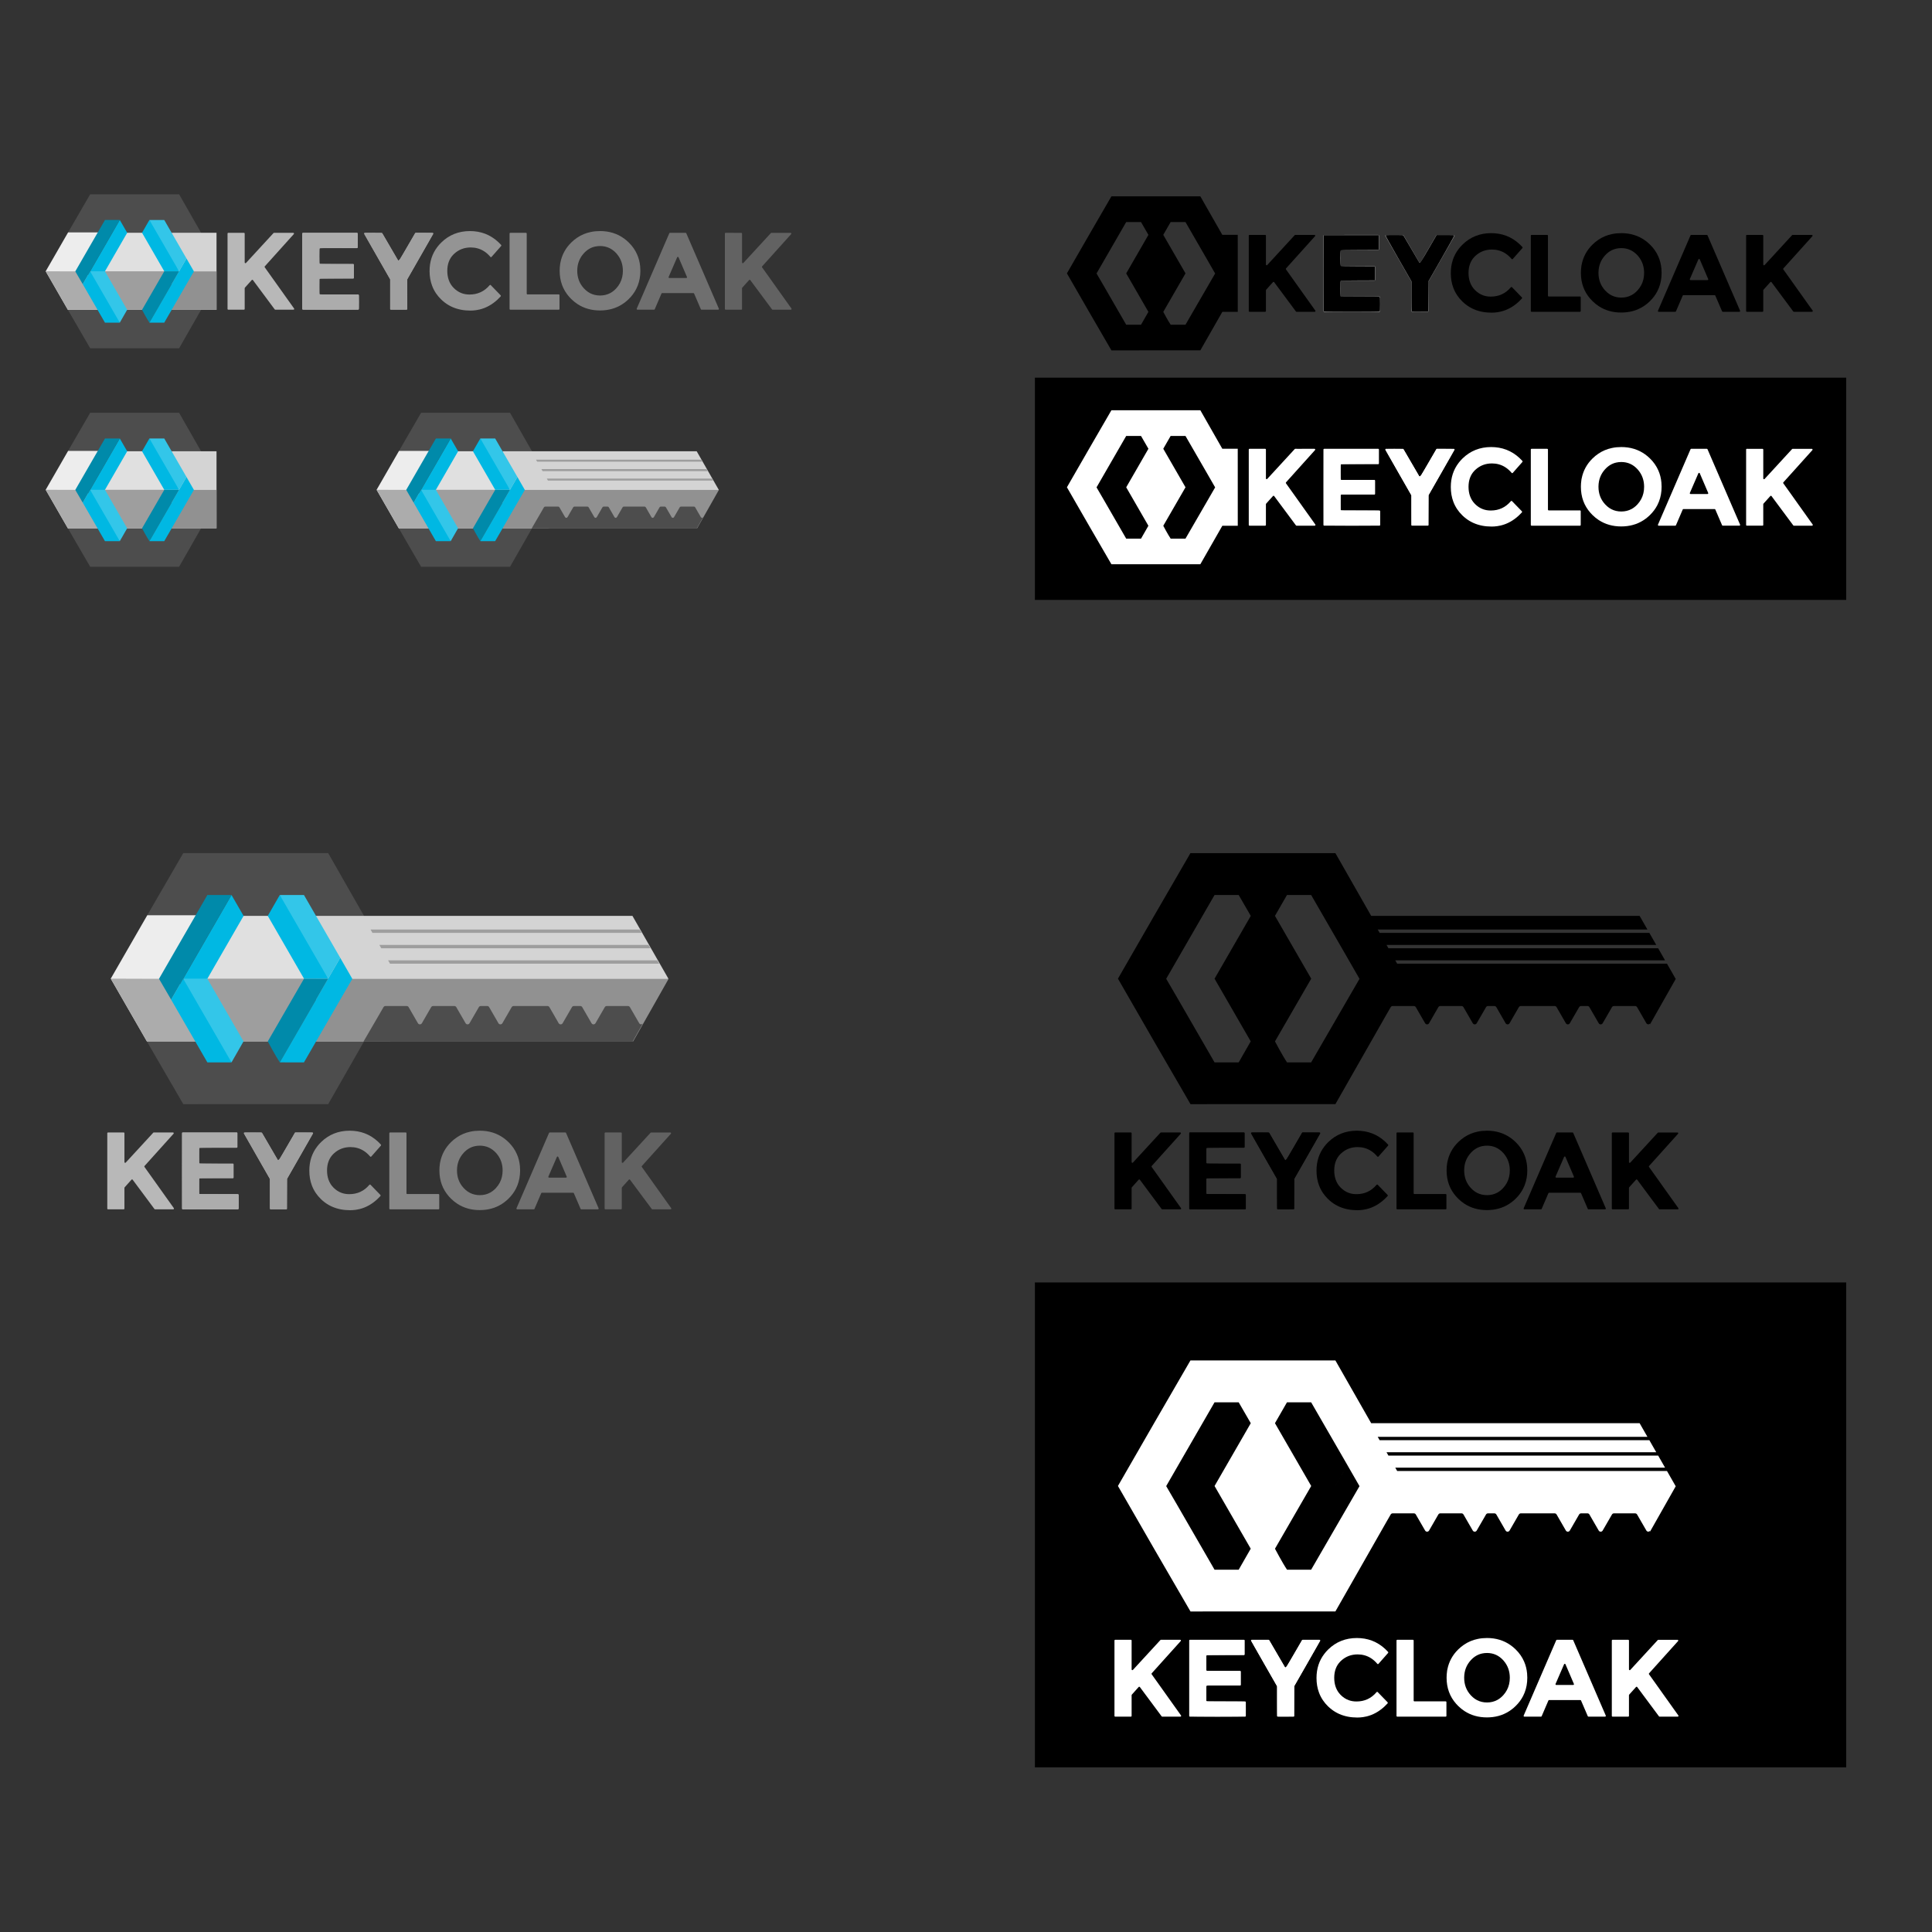 <?xml version="1.0" encoding="UTF-8" standalone="no"?>
<!-- Created with Inkscape (http://www.inkscape.org/) -->

<svg
   width="500mm"
   height="500mm"
   viewBox="0 0 500 500"
   version="1.1"
   id="svg1"
   inkscape:version="1.3 (0e150ed6c4, 2023-07-21)"
   sodipodi:docname="master.svg"
   inkscape:export-filename="logo.png"
   inkscape:export-xdpi="96"
   inkscape:export-ydpi="96"
   xmlns:inkscape="http://www.inkscape.org/namespaces/inkscape"
   xmlns:sodipodi="http://sodipodi.sourceforge.net/DTD/sodipodi-0.dtd"
   xmlns="http://www.w3.org/2000/svg"
   xmlns:svg="http://www.w3.org/2000/svg">
  <rect x="0" y="0" width="500" height="500" fill="#333333" stroke="none"/>
  <sodipodi:namedview
     id="namedview1"
     pagecolor="#ffffff"
     bordercolor="#000000"
     borderopacity="0.25"
     inkscape:showpageshadow="2"
     inkscape:pageopacity="0.0"
     inkscape:pagecheckerboard="0"
     inkscape:deskcolor="#d1d1d1"
     inkscape:document-units="mm"
     inkscape:zoom="0.35355339"
     inkscape:cx="1302.4907"
     inkscape:cy="801.85909"
     inkscape:window-width="1920"
     inkscape:window-height="1011"
     inkscape:window-x="0"
     inkscape:window-y="0"
     inkscape:window-maximized="1"
     inkscape:current-layer="layer1" />
  <defs
     id="defs1" />
  <g
     inkscape:label="Layer 1"
     inkscape:groupmode="layer"
     id="layer1"
     transform="translate(-8.483,-23.757)">
    <path
       style="display:inline;fill:#4d4d4d;fill-opacity:1;stroke-width:0.265"
       d="m 111.744,140.45 5.716,-9.866 23.018,-0.003 5.686,9.964 0.007,19.932 -5.691,9.957 -23.012,0.008 -5.782,-9.965 z"
       id="path58"
       sodipodi:nodetypes="ccccccccc" />
    <path
       id="path59"
       style="fill:#ededed;fill-opacity:1;fill-rule:nonzero;stroke:none;stroke-width:0.331"
       d="m 111.687,160.475 h 3.673 6.701 l -5.698,-10.041 4.634,-9.982 -9.252,-0.002 -5.795,10.065"
       sodipodi:nodetypes="ccccccc" />
    <path
       id="path60"
       style="fill:#e0e0e0;fill-opacity:1;fill-rule:nonzero;stroke:none;stroke-width:0.331"
       d="m 125.207,160.474 h 7.583 l 6.705,-9.773 -6.588,-10.156 h -8.921 l -5.373,9.815 z"
       sodipodi:nodetypes="ccccccc" />
    <path
       id="path61"
       style="fill:#acacac;fill-opacity:1;fill-rule:nonzero;stroke:none;stroke-width:0.331"
       d="m 105.949,150.514 5.738,9.964 h 10.374 l -5.636,-9.931 z"
       sodipodi:nodetypes="ccccc" />
    <path
       id="path62"
       style="fill:#9e9e9e;fill-opacity:1;fill-rule:nonzero;stroke:none;stroke-width:0.331"
       d="m 118.723,150.516 6.484,9.962 h 7.582 l 6.601,-9.959 z"
       sodipodi:nodetypes="ccccc" />
    <path
       d="m 121.291,150.522 -1.958,0.569 -1.877,-0.571 7.667,-13.289 1.918,3.317"
       style="fill:#00b8e3;fill-opacity:1;fill-rule:nonzero;stroke:none;stroke-width:0.331"
       id="path63"
       inkscape:connector-curvature="0"
       sodipodi:nodetypes="ccccc" />
    <path
       d="m 127.033,160.475 -1.908,3.332 -5.093,-5.487 -2.579,-7.797 v -0.004 h 3.837"
       style="fill:#33c6e9;fill-opacity:1;fill-rule:nonzero;stroke:none;stroke-width:0.331"
       id="path64"
       inkscape:connector-curvature="0"
       sodipodi:nodetypes="cccccc" />
    <path
       d="m 117.456,150.52 h -0.003 v 0.003 l -1.917,3.322 -1.925,-3.307 c 0,0 1.313,-2.279 1.952,-3.386 l 5.728,-9.92 3.834,-3.2e-4"
       style="fill:#008aaa;fill-opacity:1;fill-rule:nonzero;stroke:none;stroke-width:0.331"
       id="path65"
       inkscape:connector-curvature="0"
       sodipodi:nodetypes="cccccccc" />
    <path
       id="path66"
       style="fill:#d4d4d4;fill-opacity:1;fill-rule:nonzero;stroke:none;stroke-width:0.331"
       d="m 138.553,160.474 h 11.612 l 44.35,-9.925 -5.727,-10.005 h -50.234 z"
       sodipodi:nodetypes="cccccc" />
    <path
       id="path67"
       style="fill:#919191;fill-opacity:1;fill-rule:nonzero;stroke:none;stroke-width:0.331"
       d="m 138.553,150.547 v 9.931 h 50.351 l 5.624,-9.931 z"
       sodipodi:nodetypes="ccccc" />
    <path
       d="m 125.127,163.811 -3.837,2e-5 -5.754,-9.967 1.917,-3.321 z"
       style="fill:#00b8e3;fill-opacity:1;fill-rule:nonzero;stroke:none;stroke-width:0.331"
       id="path68"
       inkscape:connector-curvature="0"
       sodipodi:nodetypes="ccccc" />
    <path
       d="m 140.467,150.52 -7.669,13.288 c -0.705,-1.036 -1.913,-3.331 -1.913,-3.331 l 5.753,-9.959 z"
       style="fill:#008aaa;fill-opacity:1;fill-rule:nonzero;stroke:none;stroke-width:0.331"
       id="path69"
       inkscape:connector-curvature="0"
       sodipodi:nodetypes="ccccc" />
    <path
       d="m 136.629,163.808 -3.831,-9.6e-4 7.67,-13.288 1.917,-3.318 1.922,3.341"
       style="fill:#00b8e3;fill-opacity:1;fill-rule:nonzero;stroke:none;stroke-width:0.331"
       id="path70"
       inkscape:connector-curvature="0"
       sodipodi:nodetypes="ccccc" />
    <path
       d="m 140.467,150.52 -3.829,-7.2e-4 -5.755,-9.973 1.905,-3.314 4.658,5.922 z"
       style="fill:#00b8e3;fill-opacity:1;fill-rule:nonzero;stroke:none;stroke-width:0.331"
       id="path71"
       inkscape:connector-curvature="0"
       sodipodi:nodetypes="cccccc" />
    <path
       d="m 142.385,147.198 v 0.003 l -1.917,3.318 -7.677,-13.286 3.841,0.002 z"
       style="fill:#33c6e9;fill-opacity:1;fill-rule:nonzero;stroke:none;stroke-width:0.331"
       id="path72"
       inkscape:connector-curvature="0"
       sodipodi:nodetypes="cccccc" />
    <path
       id="path1"
       style="fill:#4d4d4d;fill-opacity:1;fill-rule:nonzero;stroke:none;stroke-width:0.331"
       d="m 194.428,150.587 0.002,0.004 c 0.006,-0.005 -0.002,-0.003 -0.002,-0.004 z m -44.856,4.273 c -0.129,0 -0.248,0.07 -0.314,0.182 l -0.632,1.095 -2.55,4.381 h 42.732 l 1.635,-2.886 c -0.156,0.187 -0.457,0.179 -0.584,-0.043 l -0.575,-0.995 -0.897,-1.551 c -0.063,-0.112 -0.185,-0.182 -0.314,-0.182 h -3.364 c -0.129,0 -0.248,0.07 -0.314,0.182 l -1.475,2.55 c -0.139,0.241 -0.489,0.241 -0.628,0 l -1.442,-2.49 -0.033,-0.059 c -0.063,-0.112 -0.182,-0.182 -0.314,-0.182 h -1.009 c -0.129,0 -0.251,0.07 -0.314,0.182 l -1.475,2.55 c -0.139,0.241 -0.489,0.241 -0.628,0 l -1.472,-2.55 c -0.063,-0.112 -0.185,-0.182 -0.314,-0.182 h -0.033 -3.419 -1.915 c -0.129,0 -0.248,0.07 -0.314,0.182 l -1.472,2.55 c -0.139,0.241 -0.489,0.241 -0.628,0 l -1.472,-2.55 c -0.066,-0.112 -0.185,-0.182 -0.317,-0.182 h -1.009 c -0.129,0 -0.251,0.07 -0.314,0.182 l -0.661,1.144 -0.814,1.406 c -0.139,0.241 -0.489,0.241 -0.628,0 l -1.475,-2.55 c -0.063,-0.112 -0.185,-0.182 -0.314,-0.182 h -1.254 -2.11 c -0.129,0 -0.248,0.07 -0.314,0.182 l -1.472,2.55 c -0.139,0.241 -0.489,0.241 -0.628,0 l -0.258,-0.443 -1.217,-2.106 c -0.063,-0.112 -0.182,-0.182 -0.314,-0.182 z"
       sodipodi:nodetypes="cccsccccccccsscccccssccccsccsccccsscccccscscccccss" />
    <path
       style="color:#000000;fill:#9e9e9e;fill-opacity:1;-inkscape-stroke:none"
       d="m 192.732,147.604 0.307,0.529 H 150.29 l -0.301,-0.529 z"
       id="path9"
       sodipodi:nodetypes="ccccc" />
    <path
       style="color:#000000;fill:#9e9e9e;fill-opacity:1;-inkscape-stroke:none"
       d="m 191.343,145.158 0.307,0.529 h -42.749 l -0.301,-0.529 z"
       id="path10"
       sodipodi:nodetypes="ccccc" />
    <path
       style="color:#000000;fill:#9e9e9e;fill-opacity:1;-inkscape-stroke:none"
       d="m 189.943,142.713 0.307,0.529 h -42.749 l -0.301,-0.529 z"
       id="path11"
       sodipodi:nodetypes="ccccc" />
    <path
       style="display:inline;fill:#4d4d4d;fill-opacity:1;stroke-width:0.265"
       d="m 26.104,83.902 5.716,-9.866 23.018,-0.003 5.686,9.964 0.007,19.932 -5.691,9.957 -23.012,0.008 -5.782,-9.965 z"
       id="path44"
       sodipodi:nodetypes="ccccccccc" />
    <path
       id="path4323"
       style="fill:#ededed;fill-opacity:1;fill-rule:nonzero;stroke:none;stroke-width:0.331"
       d="m 26.046,103.927 h 3.673 6.701 l -5.698,-10.041 4.634,-9.982 -9.252,-0.002 -5.795,10.065"
       sodipodi:nodetypes="ccccccc" />
    <path
       id="path5"
       style="fill:#e0e0e0;fill-opacity:1;fill-rule:nonzero;stroke:none;stroke-width:0.331"
       d="m 39.566,103.926 h 7.583 l 6.705,-9.773 -6.588,-10.156 h -8.921 l -5.373,9.815 z"
       sodipodi:nodetypes="ccccccc" />
    <path
       id="path7"
       style="fill:#acacac;fill-opacity:1;fill-rule:nonzero;stroke:none;stroke-width:0.331"
       d="m 20.308,93.966 5.738,9.964 h 10.374 l -5.636,-9.931 z"
       sodipodi:nodetypes="ccccc" />
    <path
       id="path6"
       style="fill:#9e9e9e;fill-opacity:1;fill-rule:nonzero;stroke:none;stroke-width:0.331"
       d="m 33.082,93.968 6.484,9.962 h 7.582 l 6.601,-9.959 z"
       sodipodi:nodetypes="ccccc" />
    <path
       d="m 35.65,93.974 -1.958,0.569 -1.877,-0.571 7.667,-13.289 1.918,3.317"
       style="fill:#00b8e3;fill-opacity:1;fill-rule:nonzero;stroke:none;stroke-width:0.331"
       id="path5043"
       inkscape:connector-curvature="0"
       sodipodi:nodetypes="ccccc" />
    <path
       d="m 41.393,103.927 -1.908,3.332 -5.093,-5.487 -2.579,-7.797 v -0.004 h 3.837"
       style="fill:#33c6e9;fill-opacity:1;fill-rule:nonzero;stroke:none;stroke-width:0.331"
       id="path5047"
       inkscape:connector-curvature="0"
       sodipodi:nodetypes="cccccc" />
    <path
       d="m 31.815,93.972 h -0.003 v 0.003 l -1.917,3.322 -1.925,-3.307 c 0,0 1.313,-2.279 1.952,-3.386 l 5.728,-9.92 3.834,-3.2e-4"
       style="fill:#008aaa;fill-opacity:1;fill-rule:nonzero;stroke:none;stroke-width:0.331"
       id="path5051"
       inkscape:connector-curvature="0"
       sodipodi:nodetypes="cccccccc" />
    <path
       id="path4"
       style="fill:#d4d4d4;fill-opacity:1;fill-rule:nonzero;stroke:none;stroke-width:0.331"
       d="m 52.913,103.926 h 11.612 l -0.007,-19.93 H 52.913 Z"
       sodipodi:nodetypes="ccccc" />
    <path
       id="path8"
       style="fill:#919191;fill-opacity:1;fill-rule:nonzero;stroke:none;stroke-width:0.331"
       d="m 52.913,93.999 v 9.931 h 11.591 v -9.931 z"
       sodipodi:nodetypes="ccccc" />
    <path
       d="m 39.486,107.263 -3.837,2e-5 -5.754,-9.967 1.917,-3.321 z"
       style="fill:#00b8e3;fill-opacity:1;fill-rule:nonzero;stroke:none;stroke-width:0.331"
       id="path5055"
       inkscape:connector-curvature="0"
       sodipodi:nodetypes="ccccc" />
    <path
       d="m 54.827,93.972 -7.669,13.288 c -0.705,-1.036 -1.913,-3.331 -1.913,-3.331 l 5.753,-9.959 z"
       style="fill:#008aaa;fill-opacity:1;fill-rule:nonzero;stroke:none;stroke-width:0.331"
       id="path5059"
       inkscape:connector-curvature="0"
       sodipodi:nodetypes="ccccc" />
    <path
       d="m 50.988,107.26 -3.831,-9.6e-4 7.67,-13.288 1.917,-3.318 1.922,3.341"
       style="fill:#00b8e3;fill-opacity:1;fill-rule:nonzero;stroke:none;stroke-width:0.331"
       id="path5063"
       inkscape:connector-curvature="0"
       sodipodi:nodetypes="ccccc" />
    <path
       d="m 54.827,93.972 -3.829,-7.2e-4 -5.755,-9.973 1.905,-3.314 4.658,5.922 z"
       style="fill:#00b8e3;fill-opacity:1;fill-rule:nonzero;stroke:none;stroke-width:0.331"
       id="path5067"
       inkscape:connector-curvature="0"
       sodipodi:nodetypes="cccccc" />
    <path
       d="m 56.744,90.651 v 0.003 l -1.917,3.318 -7.677,-13.286 3.841,0.002 z"
       style="fill:#33c6e9;fill-opacity:1;fill-rule:nonzero;stroke:none;stroke-width:0.331"
       id="path5071"
       inkscape:connector-curvature="0"
       sodipodi:nodetypes="cccccc" />
    <path
       id="path4327"
       style="fill:#626262;fill-opacity:1;fill-rule:nonzero;stroke:none;stroke-width:0.331"
       d="m 196.277,84.014 c -0.109,0 -0.195,0.086 -0.195,0.195 v 2.358 0.162 0.681 8.01 7.385 0.906 c 0,0.106 0.086,0.195 0.195,0.195 h 4.048 c 0.106,0 0.195,-0.089 0.195,-0.195 v -2.953 -1.571 -0.843 c 0,-0.046 0.017,-0.093 0.05,-0.129 l 0.182,-0.205 1.601,-1.782 c 0.083,-0.089 0.228,-0.083 0.301,0.017 l 1.528,2.06 2.735,3.681 1.002,1.346 0.367,0.496 c 0.04,0.05 0.096,0.08 0.159,0.08 h 2.146 2.553 c 0.159,0 0.252,-0.182 0.162,-0.311 -0.284,-0.397 -0.609,-0.85 -0.973,-1.356 -0.413,-0.582 -0.876,-1.233 -1.389,-1.954 -0.413,-0.575 -0.856,-1.197 -1.333,-1.866 -0.07,-0.099 -0.142,-0.202 -0.215,-0.304 -0.661,-0.933 -1.25,-1.759 -1.76,-2.48 -0.853,-1.194 -1.498,-2.097 -1.935,-2.705 -0.053,-0.073 -0.046,-0.172 0.017,-0.241 l 1.551,-1.723 h 5.2e-4 l 3.724,-4.14 2.239,-2.487 c 0.03,-0.036 0.047,-0.08 0.05,-0.122 0.003,-0.103 -0.076,-0.202 -0.195,-0.202 h -1.819 -2.771 -0.38 c -0.053,0 -0.106,0.023 -0.142,0.062 l -1.558,1.693 -3.324,3.615 -2.236,2.428 c -0.119,0.132 -0.337,0.046 -0.337,-0.132 v -3.271 -2.186 -2.014 c 0,-0.109 -0.089,-0.195 -0.195,-0.195 z" />
    <path
       id="path4387"
       style="fill:#6f6f6f;fill-opacity:1;fill-rule:nonzero;stroke:none;stroke-width:0.331"
       d="m 181.874,84.014 c -0.076,0 -0.146,0.046 -0.179,0.119 l -5.212,12.065 -5.1e-4,5.2e-4 -0.003,0.003 -0.007,0.013 -0.003,0.01 -0.674,1.565 -0.04,0.096 -0.086,0.195 5.2e-4,5.2e-4 -0.073,0.165 v 0.003 l -2.027,4.693 -0.298,0.691 c -0.056,0.129 0.036,0.275 0.178,0.275 h 1.396 2.904 c 0.073,0 0.142,-0.043 0.175,-0.113 l 5.1e-4,5.1e-4 c 0,-0.004 0.003,-0.004 0.003,-0.007 l 1.498,-3.486 0.248,-0.576 c 0.033,-0.073 0.102,-0.119 0.182,-0.119 h 8.08 c 0.079,0 0.149,0.046 0.179,0.119 l 1.663,3.866 1.865,-6.618 -1.498,-3.469 -1.339,-3.099 -2.712,-6.274 c -0.03,-0.073 -0.099,-0.119 -0.179,-0.119 h -2.526 z m 7.904,19.579 v 0.003 l 0.086,0.192 c 0.03,0.073 0.099,0.119 0.179,0.119 h 3.651 0.648 c 0.139,0 0.235,-0.146 0.179,-0.275 l -0.04,-0.089 -2.838,-6.568 z m -5.869,-13.362 c 0.073,0 0.146,0.039 0.18,0.117 l 0.943,2.199 0.952,2.226 0.285,0.665 c 0.056,0.129 -0.04,0.271 -0.179,0.271 h -3.185 -1.204 c -0.139,0 -0.234,-0.142 -0.178,-0.271 l 0.516,-1.191 1.69,-3.899 c 0.035,-0.078 0.108,-0.117 0.18,-0.117 z" />
    <path
       id="path4423"
       style="fill:#7d7d7d;fill-opacity:1;fill-rule:nonzero;stroke:none;stroke-width:0.331"
       d="m 163.763,83.557 c -0.827,0 -1.618,0.076 -2.368,0.235 l 5.1e-4,0.004 -0.001,-0.004 h -0.003 c -1.296,0.265 -2.477,0.761 -3.555,1.488 l -5.2e-4,10e-4 c -0.525,0.354 -1.024,0.76 -1.497,1.223 -1.486,1.453 -2.428,3.197 -2.814,5.175 l -0.002,0.003 -0.015,0.076 c -0.001,0.008 -0.003,0.015 -0.005,0.023 l 5.2e-4,-5.2e-4 -0.042,0.225 -5.1e-4,-5.2e-4 -0.002,0.012 -0.001,0.006 5.2e-4,5.1e-4 -0.01,0.084 5.2e-4,0.009 c -0.085,0.551 -0.127,1.122 -0.127,1.716 0,2.629 0.817,4.872 2.45,6.727 0.175,0.205 0.367,0.403 0.565,0.598 0.506,0.496 1.042,0.929 1.608,1.3 1.68,1.098 3.618,1.647 5.818,1.647 0.245,0 0.486,-0.006 0.724,-0.023 2.13,-0.119 4.002,-0.784 5.616,-1.991 0.377,-0.281 0.741,-0.592 1.088,-0.933 l 0.01,-0.01 c 0.8,-0.784 1.442,-1.647 1.922,-2.583 0.149,-0.288 0.281,-0.582 0.397,-0.887 0.46,-1.174 0.688,-2.457 0.688,-3.846 v -5.2e-4 c -10e-6,-0.374 -0.017,-0.741 -0.05,-1.098 v -0.007 c -0.103,-1.108 -0.361,-2.143 -0.784,-3.099 -0.499,-1.151 -1.227,-2.193 -2.183,-3.125 -0.397,-0.39 -0.813,-0.741 -1.25,-1.052 -1.759,-1.263 -3.817,-1.895 -6.178,-1.895 z m 0.017,3.873 c 1.66,0 3.059,0.625 4.197,1.875 0.063,0.066 0.122,0.135 0.175,0.205 1.022,1.214 1.532,2.659 1.532,4.336 0,1.171 -0.248,2.222 -0.744,3.162 -0.255,0.486 -0.576,0.939 -0.963,1.363 -0.056,0.063 -0.116,0.122 -0.175,0.182 -0.423,0.433 -0.886,0.784 -1.382,1.049 -0.79,0.423 -1.671,0.635 -2.64,0.635 -0.936,0 -1.789,-0.198 -2.56,-0.592 -0.397,-0.205 -0.771,-0.46 -1.121,-0.77 -0.178,-0.152 -0.35,-0.321 -0.515,-0.502 -1.141,-1.244 -1.71,-2.752 -1.71,-4.524 0,-0.053 1e-4,-0.103 0.003,-0.156 l -5.2e-4,-5.2e-4 c 0.03,-1.707 0.599,-3.168 1.707,-4.385 0.83,-0.913 1.802,-1.495 2.914,-1.74 0.41,-0.089 0.837,-0.135 1.284,-0.135 z" />
    <path
       id="path4487"
       style="fill:#888888;fill-opacity:1;fill-rule:nonzero;stroke:none;stroke-width:0.331"
       d="m 140.556,84.014 c -0.109,0 -0.195,0.086 -0.195,0.195 v 1.839 5.288 12.359 0.017 c 0,0.106 0.086,0.195 0.195,0.195 h 1.015 4.114 7.399 c 0.109,0 0.195,-0.089 0.195,-0.195 v -2.325 h -5.1e-4 v -1.244 c 0,-0.106 -0.086,-0.195 -0.195,-0.195 h -7.604 -0.486 c -0.109,0 -0.195,-0.086 -0.195,-0.192 v -8.603 -1.045 -4.792 -1.108 c 0,-0.079 -0.047,-0.145 -0.113,-0.175 -0.023,-0.013 -0.053,-0.02 -0.083,-0.02 h -2.242 z" />
    <path
       id="path4511"
       style="fill:#949494;fill-opacity:1;fill-rule:nonzero;stroke:none;stroke-width:0.331"
       d="m 130.101,83.558 c -2.924,0 -5.394,0.989 -7.415,2.96 -0.367,0.36 -0.701,0.738 -1.002,1.131 v 0.003 c -1.353,1.756 -2.027,3.84 -2.027,6.251 0,1.376 0.215,2.639 0.649,3.793 l 0.006,-0.002 -0.005,0.003 c 0.255,0.695 0.592,1.336 0.999,1.948 v 0.003 c 0.003,0 0.003,0.003 0.003,0.003 0.003,0 0.003,0.003 0.003,0.003 0.374,0.559 0.814,1.085 1.32,1.578 0.612,0.595 1.27,1.098 1.984,1.512 h 0.003 c 0.179,0.103 0.36,0.201 0.546,0.294 v 5.2e-4 c 0.132,0.066 0.268,0.129 0.407,0.189 h 0.007 l 0.003,0.003 5.2e-4,5.2e-4 h 0.003 c 1.369,0.602 2.907,0.903 4.617,0.903 0.503,0 0.996,-0.036 1.475,-0.106 h 0.003 0.007 c 0.308,-0.043 0.612,-0.102 0.913,-0.175 1.683,-0.403 3.225,-1.257 4.63,-2.556 l -10e-4,-0.002 0.002,0.002 c 0.281,-0.258 0.559,-0.54 0.83,-0.837 0.069,-0.076 0.066,-0.195 -0.007,-0.271 l -2.566,-2.643 c -0.046,-0.049 -0.109,-0.066 -0.172,-0.056 -0.043,0.01 -0.086,0.033 -0.116,0.07 -0.685,0.81 -1.465,1.419 -2.338,1.822 v 5.2e-4 c -0.867,0.4 -1.825,0.598 -2.874,0.598 -0.718,0 -1.389,-0.112 -2.011,-0.341 h -5.1e-4 c -0.757,-0.278 -1.441,-0.724 -2.056,-1.339 -0.589,-0.589 -1.022,-1.277 -1.3,-2.067 l -0.008,10e-4 0.007,-0.002 c -0.255,-0.714 -0.38,-1.508 -0.38,-2.384 0,-1.723 0.513,-3.119 1.545,-4.184 0.076,-0.076 0.152,-0.152 0.235,-0.228 1.184,-1.091 2.613,-1.637 4.283,-1.637 0.612,0 1.197,0.076 1.75,0.228 v -5.1e-4 c 1.27,0.344 2.384,1.085 3.343,2.216 0.076,0.09 0.215,0.097 0.291,0.007 l 2.497,-2.831 c 0.066,-0.073 0.063,-0.188 -0.003,-0.265 v -5.2e-4 c -1.955,-2.146 -4.323,-3.334 -7.101,-3.555 v 10e-4 c -0.321,-0.026 -0.645,-0.04 -0.976,-0.04 z" />
    <path
       id="path4543"
       style="fill:#aaaaaa;fill-opacity:1;fill-rule:nonzero;stroke:none;stroke-width:0.331"
       d="m 102.896,84.014 c -0.149,0 -0.241,0.162 -0.168,0.291 l 1.891,3.307 3.423,5.983 1.379,2.411 c 0.017,0.03 0.026,0.063 0.026,0.096 v 3.469 2.633 1.508 c 0,0.106 0.086,0.195 0.195,0.195 h 0.03 3.072 0.946 c 0.109,0 0.195,-0.089 0.195,-0.195 v -1.673 -0.519 -0.665 -4.752 c 0,-0.033 0.01,-0.066 0.026,-0.096 l 0.976,-1.706 3.704,-6.476 0.758,-1.319 0.503,-0.88 -0.007,-0.001 0.007,-0.002 0.754,-1.316 c 0.076,-0.129 -0.02,-0.291 -0.168,-0.291 h -2.719 -1.644 c -0.07,0 -0.132,0.036 -0.168,0.096 l -3.952,6.803 -5.1e-4,5.1e-4 -0.003,0.003 v 0.003 l -0.212,0.156 -0.159,0.122 c -0.033,-0.017 -0.063,-0.043 -0.083,-0.076 l -0.066,-0.112 -0.099,-0.169 -3.906,-6.73 c -0.036,-0.059 -0.099,-0.096 -0.168,-0.096 z m 15.538,2.04 -5.2e-4,10e-4 -0.004,0.002 z" />
    <path
       id="path4607"
       style="fill:#bcbcbc;fill-opacity:1;fill-rule:nonzero;stroke:none;stroke-width:0.331"
       d="m 86.905,84.014 c -0.109,0 -0.195,0.086 -0.195,0.195 v 3.403 9.948 1.012 5.14 c 0,0.106 0.086,0.195 0.195,0.195 h 2.027 9.813 1.515 0.91 c 0.109,0 0.195,-0.089 0.195,-0.195 v -2.199 -1.339 c 0,-0.106 -0.086,-0.195 -0.195,-0.195 h -9.826 c -0.106,0 -0.195,-0.086 -0.195,-0.195 v -1.889 -1.848 c 0,-0.106 0.089,-0.195 0.195,-0.195 h 8.519 c 0.106,0 0.195,-0.086 0.195,-0.195 v -3.394 c 0,-0.109 -0.089,-0.195 -0.195,-0.195 h -8.519 c -0.106,0 -0.195,-0.086 -0.195,-0.195 v -1.697 -2.011 c 0,-0.109 0.089,-0.195 0.195,-0.195 h 0.88 4.789 1.971 1.875 c 0.106,0 0.195,-0.086 0.195,-0.195 v -2.209 -1.356 c 0,-0.109 -0.089,-0.195 -0.195,-0.195 h -2.507 -1.524 -2.523 -0.344 -0.929 z" />
    <path
       id="path4667"
       style="fill:#b8b8b8;fill-opacity:1;fill-rule:nonzero;stroke:none;stroke-width:0.331"
       d="m 67.564,84.014 c -0.109,0 -0.195,0.086 -0.195,0.195 v 0.023 3.225 6.43 6.939 2.887 c 0,0.106 0.086,0.195 0.195,0.195 h 2.838 1.154 0.056 c 0.109,0 0.195,-0.089 0.195,-0.195 v -5.368 c 0,-0.046 0.017,-0.093 0.05,-0.129 l 0.843,-0.943 0.939,-1.045 c 0.083,-0.089 0.229,-0.083 0.301,0.017 l 2.808,3.777 0.002,0.002 2.016,2.713 0.81,1.091 c 0.036,0.05 0.092,0.08 0.155,0.08 h 0.711 3.992 c 0.159,0 0.251,-0.182 0.159,-0.311 -0.056,-0.079 -0.112,-0.159 -0.172,-0.241 -0.506,-0.704 -1.122,-1.568 -1.846,-2.586 -0.566,-0.79 -1.194,-1.674 -1.888,-2.653 -0.023,-0.033 -0.046,-0.066 -0.069,-0.099 l -5.17e-4,0.002 v -0.002 c -1.726,-2.428 -2.936,-4.124 -3.628,-5.087 -0.053,-0.073 -0.043,-0.172 0.017,-0.241 l 1.773,-1.968 -0.006,0.001 0.006,-0.002 v -0.003 l 1.459,-1.621 1.402,-1.558 2.881,-3.201 c 0.112,-0.126 0.023,-0.324 -0.146,-0.324 h -3.268 v 0.001 l -1.7,-0.001 c -0.056,0 -0.109,0.023 -0.145,0.062 l -3.079,3.345 -4.039,4.39 c -0.119,0.132 -0.337,0.046 -0.337,-0.132 v -6.065 -1.409 c -0.003,-0.109 -0.086,-0.192 -0.195,-0.192 h -1.389 -0.721 z m 0.091,9.822 -0.002,0.01 v 5.2e-4 h -5.17e-4 z m 12.269,8.34 v 0.002 h -5.17e-4 v -5.1e-4 z" />
    <path
       style="fill:#a0a0a0;fill-opacity:1;stroke-width:0.066"
       d="m 109.533,103.839 c -0.025,-0.025 -0.045,-1.789 -0.045,-3.92 l 1e-5,-3.875 -3.38,-5.904 c -1.996,-3.487 -3.365,-5.945 -3.342,-6.003 0.032,-0.084 0.357,-0.098 2.279,-0.098 2.052,0 2.249,0.01 2.341,0.116 0.055,0.064 0.986,1.649 2.069,3.522 1.083,1.874 2.003,3.443 2.045,3.489 0.195,0.21 0.46,-0.181 2.48,-3.662 l 2.011,-3.464 h 2.274 c 1.894,0 2.28,0.016 2.31,0.093 0.02,0.051 -1.477,2.737 -3.326,5.969 l -3.362,5.876 -0.033,3.936 -0.033,3.936 -2.121,0.017 c -1.167,0.01 -2.142,-0.003 -2.166,-0.028 z"
       id="path2" />
    <path
       style="fill:#acacac;fill-opacity:1;stroke-width:0.066"
       d="m 86.764,103.8 c -0.017,-0.045 -0.024,-4.503 -0.014,-9.905 l 0.017,-9.823 h 7.111 7.111 v 1.918 1.918 l -4.855,0.017 c -3.453,0.012 -4.881,0.038 -4.944,0.091 -0.13,0.108 -0.13,3.91 -5.8e-5,4.018 0.063,0.052 1.362,0.079 4.448,0.091 l 4.359,0.017 v 1.819 1.819 l -4.359,0.017 c -3.086,0.012 -4.385,0.039 -4.448,0.091 -0.071,0.059 -0.089,0.465 -0.089,1.978 0,1.048 0.018,1.952 0.04,2.009 0.036,0.094 0.538,0.105 4.998,0.105 3.291,0 5.001,0.023 5.086,0.069 0.122,0.065 0.128,0.157 0.128,1.872 0,1.314 -0.021,1.825 -0.079,1.883 -0.118,0.118 -14.463,0.115 -14.508,-0.003 z"
       id="path3" />
    <path
       style="display:inline;fill:#4d4d4d;fill-opacity:1;stroke-width:0.265"
       d="m 26.104,140.45 5.716,-9.866 23.018,-0.003 5.686,9.964 0.007,19.932 -5.691,9.957 -23.012,0.008 -5.782,-9.965 z"
       id="path57"
       sodipodi:nodetypes="ccccccccc" />
    <path
       id="path73"
       style="fill:#ededed;fill-opacity:1;fill-rule:nonzero;stroke:none;stroke-width:0.331"
       d="m 26.046,160.475 h 3.673 6.701 l -5.698,-10.041 4.634,-9.982 -9.252,-0.002 -5.795,10.065"
       sodipodi:nodetypes="ccccccc" />
    <path
       id="path74"
       style="fill:#e0e0e0;fill-opacity:1;fill-rule:nonzero;stroke:none;stroke-width:0.331"
       d="m 39.566,160.474 h 7.583 l 6.705,-9.773 -6.588,-10.156 h -8.921 l -5.373,9.815 z"
       sodipodi:nodetypes="ccccccc" />
    <path
       id="path75"
       style="fill:#acacac;fill-opacity:1;fill-rule:nonzero;stroke:none;stroke-width:0.331"
       d="m 20.308,150.514 5.738,9.964 h 10.374 l -5.636,-9.931 z"
       sodipodi:nodetypes="ccccc" />
    <path
       id="path76"
       style="fill:#9e9e9e;fill-opacity:1;fill-rule:nonzero;stroke:none;stroke-width:0.331"
       d="m 33.082,150.516 6.484,9.962 h 7.582 l 6.601,-9.959 z"
       sodipodi:nodetypes="ccccc" />
    <path
       d="m 35.65,150.522 -1.958,0.569 -1.877,-0.571 7.667,-13.289 1.918,3.317"
       style="fill:#00b8e3;fill-opacity:1;fill-rule:nonzero;stroke:none;stroke-width:0.331"
       id="path77"
       inkscape:connector-curvature="0"
       sodipodi:nodetypes="ccccc" />
    <path
       d="m 41.393,160.475 -1.908,3.332 -5.093,-5.487 -2.579,-7.797 v -0.004 h 3.837"
       style="fill:#33c6e9;fill-opacity:1;fill-rule:nonzero;stroke:none;stroke-width:0.331"
       id="path78"
       inkscape:connector-curvature="0"
       sodipodi:nodetypes="cccccc" />
    <path
       d="m 31.815,150.52 h -0.003 v 0.003 l -1.917,3.322 -1.925,-3.307 c 0,0 1.313,-2.279 1.952,-3.386 l 5.728,-9.92 3.834,-3.2e-4"
       style="fill:#008aaa;fill-opacity:1;fill-rule:nonzero;stroke:none;stroke-width:0.331"
       id="path79"
       inkscape:connector-curvature="0"
       sodipodi:nodetypes="cccccccc" />
    <path
       id="path80"
       style="fill:#d4d4d4;fill-opacity:1;fill-rule:nonzero;stroke:none;stroke-width:0.331"
       d="m 52.913,160.474 h 11.612 l -0.007,-19.93 H 52.913 Z"
       sodipodi:nodetypes="ccccc" />
    <path
       id="path81"
       style="fill:#919191;fill-opacity:1;fill-rule:nonzero;stroke:none;stroke-width:0.331"
       d="m 52.913,150.547 v 9.931 h 11.591 v -9.931 z"
       sodipodi:nodetypes="ccccc" />
    <path
       d="m 39.486,163.811 -3.837,2e-5 -5.754,-9.967 1.917,-3.321 z"
       style="fill:#00b8e3;fill-opacity:1;fill-rule:nonzero;stroke:none;stroke-width:0.331"
       id="path82"
       inkscape:connector-curvature="0"
       sodipodi:nodetypes="ccccc" />
    <path
       d="m 54.827,150.52 -7.669,13.288 c -0.705,-1.036 -1.913,-3.331 -1.913,-3.331 l 5.753,-9.959 z"
       style="fill:#008aaa;fill-opacity:1;fill-rule:nonzero;stroke:none;stroke-width:0.331"
       id="path83"
       inkscape:connector-curvature="0"
       sodipodi:nodetypes="ccccc" />
    <path
       d="m 50.988,163.808 -3.831,-9.6e-4 7.67,-13.288 1.917,-3.318 1.922,3.341"
       style="fill:#00b8e3;fill-opacity:1;fill-rule:nonzero;stroke:none;stroke-width:0.331"
       id="path84"
       inkscape:connector-curvature="0"
       sodipodi:nodetypes="ccccc" />
    <path
       d="m 54.827,150.52 -3.829,-7.2e-4 -5.755,-9.973 1.905,-3.314 4.658,5.922 z"
       style="fill:#00b8e3;fill-opacity:1;fill-rule:nonzero;stroke:none;stroke-width:0.331"
       id="path85"
       inkscape:connector-curvature="0"
       sodipodi:nodetypes="cccccc" />
    <path
       d="m 56.744,147.198 v 0.003 l -1.917,3.318 -7.677,-13.286 3.841,0.002 z"
       style="fill:#33c6e9;fill-opacity:1;fill-rule:nonzero;stroke:none;stroke-width:0.331"
       id="path86"
       inkscape:connector-curvature="0"
       sodipodi:nodetypes="cccccc" />
    <path
       id="path89"
       style="display:inline;fill:#000000;fill-opacity:1;stroke-width:0.265"
       d="m 319.131,74.572 -23.018,0.003 -5.716,9.866 h -5.1e-4 l -5.796,10.065 5.737,9.962 v 0.001 l 5.782,9.965 23.012,-0.008 5.691,-9.957 h 3.975 v -0.004 h 0.02 l -0.007,-19.93 h -3.995 z m -19.188,6.65 h 3.832 0.002 l -0.001,0.002 1.917,3.315 -5.75,9.974 5.743,9.953 -1.908,3.333 0.002,0.003 -3.837,5.1e-4 -5.754,-9.967 -1.925,-3.307 c 0,0 1.313,-2.279 1.952,-3.386 z m 11.499,0.002 10e-4,0.001 3.842,0.002 5.753,9.963 v 0.003 l 1.922,3.341 -7.678,13.266 -3.83,-0.001 -5.2e-4,5.1e-4 -5.2e-4,-5.1e-4 v -5.2e-4 c -0.705,-1.036 -1.913,-3.33 -1.913,-3.33 l 5.753,-9.959 -5.754,-9.973 z" />
    <path
       id="path104"
       style="fill:#000000;fill-opacity:1;fill-rule:nonzero;stroke:none;stroke-width:0.331"
       d="m 460.571,84.552 c -0.109,0 -0.195,0.086 -0.195,0.195 v 2.358 0.162 0.681 8.01 7.385 0.906 c 0,0.106 0.086,0.195 0.195,0.195 h 4.048 c 0.106,0 0.195,-0.089 0.195,-0.195 v -2.953 -1.571 -0.843 c 0,-0.046 0.017,-0.093 0.05,-0.129 l 0.182,-0.205 1.601,-1.782 c 0.083,-0.089 0.228,-0.083 0.301,0.017 l 1.528,2.06 2.735,3.681 1.002,1.346 0.367,0.496 c 0.04,0.05 0.096,0.08 0.159,0.08 h 2.146 2.553 c 0.159,0 0.252,-0.182 0.162,-0.311 -0.284,-0.397 -0.609,-0.85 -0.973,-1.356 -0.413,-0.582 -0.876,-1.233 -1.389,-1.954 -0.413,-0.575 -0.856,-1.197 -1.333,-1.866 -0.07,-0.099 -0.142,-0.202 -0.215,-0.304 -0.661,-0.933 -1.25,-1.759 -1.76,-2.48 -0.853,-1.194 -1.498,-2.097 -1.935,-2.705 -0.053,-0.073 -0.046,-0.172 0.017,-0.241 l 1.551,-1.723 h 5.2e-4 l 3.724,-4.14 2.239,-2.487 c 0.03,-0.036 0.047,-0.08 0.05,-0.122 0.003,-0.103 -0.076,-0.202 -0.195,-0.202 h -1.819 -2.771 -0.38 c -0.053,0 -0.106,0.023 -0.142,0.062 l -1.558,1.693 -3.324,3.615 -2.236,2.428 c -0.119,0.132 -0.337,0.046 -0.337,-0.132 v -3.271 -2.186 -2.014 c 0,-0.109 -0.089,-0.195 -0.195,-0.195 z" />
    <path
       id="path105"
       style="fill:#000000;fill-opacity:1;fill-rule:nonzero;stroke:none;stroke-width:0.331"
       d="m 446.167,84.552 c -0.076,0 -0.146,0.046 -0.179,0.119 l -5.212,12.065 -5.1e-4,5.2e-4 -0.003,0.003 -0.007,0.013 -0.003,0.01 -0.674,1.565 -0.04,0.096 -0.086,0.195 5.2e-4,5.2e-4 -0.073,0.165 v 0.003 l -2.027,4.693 -0.298,0.691 c -0.056,0.129 0.036,0.275 0.178,0.275 h 1.396 2.904 c 0.073,0 0.142,-0.043 0.175,-0.113 l 5.1e-4,5.1e-4 c 0,-0.004 0.003,-0.004 0.003,-0.007 l 1.498,-3.486 0.248,-0.576 c 0.033,-0.073 0.102,-0.119 0.182,-0.119 h 8.08 c 0.079,0 0.149,0.046 0.179,0.119 l 1.663,3.866 1.865,-6.618 -1.498,-3.469 -1.339,-3.099 -2.712,-6.274 c -0.03,-0.073 -0.099,-0.119 -0.179,-0.119 h -2.526 z m 7.904,19.579 v 0.003 l 0.086,0.192 c 0.03,0.073 0.099,0.119 0.179,0.119 h 3.651 0.648 c 0.139,0 0.235,-0.146 0.179,-0.275 l -0.04,-0.089 -2.838,-6.568 z m -5.869,-13.362 c 0.073,0 0.146,0.039 0.18,0.117 l 0.943,2.199 0.952,2.226 0.285,0.665 c 0.056,0.129 -0.04,0.271 -0.179,0.271 h -3.185 -1.204 c -0.139,0 -0.234,-0.142 -0.178,-0.271 l 0.516,-1.191 1.69,-3.899 c 0.035,-0.078 0.108,-0.117 0.18,-0.117 z" />
    <path
       id="path106"
       style="fill:#000000;fill-opacity:1;fill-rule:nonzero;stroke:none;stroke-width:0.331"
       d="m 428.057,84.096 c -0.827,0 -1.618,0.076 -2.368,0.235 l 5.1e-4,0.004 -0.001,-0.004 h -0.003 c -1.296,0.265 -2.477,0.761 -3.555,1.488 l -5.2e-4,0.001 c -0.525,0.354 -1.024,0.76 -1.497,1.223 -1.486,1.453 -2.428,3.197 -2.814,5.175 l -0.002,0.003 -0.015,0.076 c -0.001,0.008 -0.003,0.015 -0.005,0.023 l 5.2e-4,-5.2e-4 -0.042,0.225 -5.1e-4,-5.2e-4 -0.002,0.012 -10e-4,0.006 5.2e-4,5.1e-4 -0.01,0.084 5.2e-4,0.009 c -0.085,0.551 -0.127,1.122 -0.127,1.716 0,2.629 0.817,4.872 2.45,6.727 0.175,0.205 0.367,0.403 0.565,0.598 0.506,0.496 1.042,0.929 1.608,1.3 1.68,1.098 3.618,1.647 5.818,1.647 0.245,0 0.486,-0.006 0.724,-0.023 2.13,-0.119 4.002,-0.784 5.616,-1.991 0.377,-0.281 0.741,-0.592 1.088,-0.933 l 0.01,-0.01 c 0.8,-0.784 1.442,-1.647 1.922,-2.583 0.149,-0.288 0.281,-0.582 0.397,-0.887 0.46,-1.174 0.688,-2.457 0.688,-3.846 v -5.2e-4 c -10e-6,-0.374 -0.017,-0.741 -0.05,-1.098 v -0.007 c -0.103,-1.108 -0.361,-2.143 -0.784,-3.099 -0.499,-1.151 -1.227,-2.193 -2.183,-3.125 -0.397,-0.39 -0.813,-0.741 -1.25,-1.052 -1.759,-1.263 -3.817,-1.895 -6.178,-1.895 z m 0.017,3.873 c 1.66,0 3.059,0.625 4.197,1.875 0.063,0.066 0.122,0.135 0.175,0.205 1.022,1.214 1.532,2.659 1.532,4.336 0,1.171 -0.248,2.222 -0.744,3.162 -0.255,0.486 -0.576,0.939 -0.963,1.363 -0.056,0.063 -0.116,0.122 -0.175,0.182 -0.423,0.433 -0.886,0.784 -1.382,1.049 -0.79,0.423 -1.671,0.635 -2.64,0.635 -0.936,0 -1.789,-0.198 -2.56,-0.592 -0.397,-0.205 -0.771,-0.46 -1.121,-0.77 -0.178,-0.152 -0.35,-0.321 -0.515,-0.502 -1.141,-1.244 -1.71,-2.752 -1.71,-4.524 0,-0.053 10e-5,-0.103 0.003,-0.156 l -5.2e-4,-5.2e-4 c 0.03,-1.707 0.599,-3.168 1.707,-4.385 0.83,-0.913 1.802,-1.495 2.914,-1.74 0.41,-0.089 0.837,-0.135 1.284,-0.135 z" />
    <path
       id="path107"
       style="fill:#000000;fill-opacity:1;fill-rule:nonzero;stroke:none;stroke-width:0.331"
       d="m 404.85,84.552 c -0.109,0 -0.195,0.086 -0.195,0.195 v 1.839 5.288 12.359 0.017 c 0,0.106 0.086,0.195 0.195,0.195 h 1.015 4.114 7.399 c 0.109,0 0.195,-0.089 0.195,-0.195 v -2.325 h -5.1e-4 v -1.244 c 0,-0.106 -0.086,-0.195 -0.195,-0.195 h -7.604 -0.486 c -0.109,0 -0.195,-0.086 -0.195,-0.192 v -8.603 -1.045 -4.792 -1.108 c 0,-0.079 -0.047,-0.145 -0.113,-0.175 -0.023,-0.013 -0.053,-0.02 -0.083,-0.02 h -2.242 z" />
    <path
       id="path108"
       style="fill:#000000;fill-opacity:1;fill-rule:nonzero;stroke:none;stroke-width:0.331"
       d="m 394.395,84.096 c -2.924,0 -5.394,0.989 -7.415,2.96 -0.367,0.36 -0.701,0.738 -1.002,1.131 v 0.003 c -1.353,1.756 -2.027,3.84 -2.027,6.251 0,1.376 0.215,2.639 0.649,3.793 l 0.006,-0.002 -0.005,0.003 c 0.255,0.695 0.592,1.336 0.999,1.948 v 0.003 c 0.003,0 0.003,0.003 0.003,0.003 0.003,0 0.003,0.003 0.003,0.003 0.374,0.559 0.814,1.085 1.32,1.578 0.612,0.595 1.27,1.098 1.984,1.512 h 0.003 c 0.179,0.103 0.36,0.201 0.546,0.294 v 5.2e-4 c 0.132,0.066 0.268,0.129 0.407,0.189 h 0.007 l 0.003,0.003 5.2e-4,5.2e-4 h 0.003 c 1.369,0.602 2.907,0.903 4.617,0.903 0.503,0 0.996,-0.036 1.475,-0.106 h 0.003 0.007 c 0.308,-0.043 0.612,-0.102 0.913,-0.175 1.683,-0.403 3.225,-1.257 4.63,-2.556 l -10e-4,-0.002 0.002,0.002 c 0.281,-0.258 0.559,-0.54 0.83,-0.837 0.069,-0.076 0.066,-0.195 -0.007,-0.271 l -2.566,-2.643 c -0.046,-0.049 -0.109,-0.066 -0.172,-0.056 -0.043,0.01 -0.086,0.033 -0.116,0.07 -0.685,0.81 -1.465,1.419 -2.338,1.822 v 5.2e-4 c -0.867,0.4 -1.825,0.598 -2.874,0.598 -0.718,0 -1.389,-0.112 -2.011,-0.341 h -5.1e-4 c -0.757,-0.278 -1.441,-0.724 -2.056,-1.339 -0.589,-0.589 -1.022,-1.277 -1.3,-2.067 l -0.008,0.001 0.007,-0.002 c -0.255,-0.714 -0.38,-1.508 -0.38,-2.384 0,-1.723 0.513,-3.119 1.545,-4.184 0.076,-0.076 0.152,-0.152 0.235,-0.228 1.184,-1.091 2.613,-1.637 4.283,-1.637 0.612,0 1.197,0.076 1.75,0.228 v -5.1e-4 c 1.27,0.344 2.384,1.085 3.343,2.216 0.076,0.09 0.215,0.097 0.291,0.007 l 2.497,-2.831 c 0.066,-0.073 0.063,-0.188 -0.003,-0.265 v -5.2e-4 c -1.955,-2.146 -4.323,-3.334 -7.101,-3.555 v 0.001 c -0.321,-0.026 -0.645,-0.04 -0.976,-0.04 z" />
    <path
       id="path109"
       style="fill:#aaaaaa;fill-opacity:1;fill-rule:nonzero;stroke:none;stroke-width:0.331"
       d="m 367.189,84.552 c -0.149,0 -0.241,0.162 -0.168,0.291 l 1.891,3.307 3.423,5.983 1.379,2.411 c 0.017,0.03 0.026,0.063 0.026,0.096 v 3.469 2.633 1.508 c 0,0.106 0.086,0.195 0.195,0.195 h 0.03 3.072 0.946 c 0.109,0 0.195,-0.089 0.195,-0.195 v -1.673 -0.519 -0.665 -4.752 c 0,-0.033 0.01,-0.066 0.026,-0.096 l 0.976,-1.706 3.704,-6.476 0.758,-1.319 0.503,-0.88 -0.007,-10e-4 0.007,-0.002 0.754,-1.316 c 0.076,-0.129 -0.02,-0.291 -0.168,-0.291 h -2.719 -1.644 c -0.07,0 -0.132,0.036 -0.168,0.096 l -3.952,6.803 -5.1e-4,5.1e-4 -0.003,0.003 v 0.003 l -0.212,0.156 -0.159,0.122 c -0.033,-0.017 -0.063,-0.043 -0.083,-0.076 l -0.066,-0.112 -0.099,-0.169 -3.906,-6.73 c -0.036,-0.059 -0.099,-0.096 -0.168,-0.096 z m 15.538,2.04 -5.2e-4,0.001 -0.004,0.002 z" />
    <path
       id="path110"
       style="fill:#bcbcbc;fill-opacity:1;fill-rule:nonzero;stroke:none;stroke-width:0.331"
       d="m 351.199,84.552 c -0.109,0 -0.195,0.086 -0.195,0.195 v 3.403 9.948 1.012 5.14 c 0,0.106 0.086,0.195 0.195,0.195 h 2.027 9.813 1.515 0.91 c 0.109,0 0.195,-0.089 0.195,-0.195 v -2.199 -1.339 c 0,-0.106 -0.086,-0.195 -0.195,-0.195 h -9.826 c -0.106,0 -0.195,-0.086 -0.195,-0.195 v -1.889 -1.848 c 0,-0.106 0.089,-0.195 0.195,-0.195 h 8.519 c 0.106,0 0.195,-0.086 0.195,-0.195 v -3.394 c 0,-0.109 -0.089,-0.195 -0.195,-0.195 h -8.519 c -0.106,0 -0.195,-0.086 -0.195,-0.195 v -1.697 -2.011 c 0,-0.109 0.089,-0.195 0.195,-0.195 h 0.88 4.789 1.971 1.875 c 0.106,0 0.195,-0.086 0.195,-0.195 v -2.209 -1.356 c 0,-0.109 -0.089,-0.195 -0.195,-0.195 h -2.507 -1.524 -2.523 -0.344 -0.929 z" />
    <path
       id="path111"
       style="fill:#000000;fill-opacity:1;fill-rule:nonzero;stroke:none;stroke-width:0.331"
       d="m 331.858,84.552 c -0.109,0 -0.195,0.086 -0.195,0.195 v 0.023 3.225 6.43 6.939 2.887 c 0,0.106 0.086,0.195 0.195,0.195 h 2.838 1.154 0.056 c 0.109,0 0.195,-0.089 0.195,-0.195 v -5.368 c 0,-0.046 0.017,-0.093 0.05,-0.129 l 0.843,-0.943 0.939,-1.045 c 0.083,-0.089 0.229,-0.083 0.301,0.017 l 2.808,3.777 0.002,0.002 2.016,2.713 0.81,1.091 c 0.036,0.05 0.092,0.08 0.155,0.08 h 0.711 3.992 c 0.159,0 0.251,-0.182 0.159,-0.311 -0.056,-0.079 -0.112,-0.159 -0.172,-0.241 -0.506,-0.704 -1.122,-1.568 -1.846,-2.586 -0.566,-0.79 -1.194,-1.674 -1.888,-2.653 -0.023,-0.033 -0.046,-0.066 -0.069,-0.099 l -5.2e-4,0.002 v -0.002 c -1.726,-2.428 -2.936,-4.124 -3.628,-5.087 -0.053,-0.073 -0.043,-0.172 0.017,-0.241 l 1.772,-1.968 -0.006,10e-4 0.006,-0.002 v -0.003 l 1.459,-1.621 1.402,-1.558 2.881,-3.201 c 0.112,-0.126 0.023,-0.324 -0.146,-0.324 h -3.268 v 10e-4 l -1.7,-10e-4 c -0.056,0 -0.109,0.023 -0.145,0.062 l -3.079,3.345 -4.039,4.39 c -0.119,0.132 -0.337,0.046 -0.337,-0.132 v -6.065 -1.409 c -0.003,-0.109 -0.086,-0.192 -0.195,-0.192 h -1.389 -0.721 z m 0.091,9.822 -0.002,0.01 v 5.2e-4 h -5.2e-4 z m 12.268,8.34 v 0.002 h -5.2e-4 v -5.1e-4 z" />
    <path
       style="fill:#000000;fill-opacity:1;stroke-width:0.066"
       d="m 373.827,104.378 c -0.025,-0.025 -0.045,-1.789 -0.045,-3.92 l 1e-5,-3.875 -3.38,-5.904 c -1.996,-3.487 -3.365,-5.945 -3.342,-6.003 0.032,-0.084 0.357,-0.098 2.279,-0.098 2.052,0 2.249,0.01 2.341,0.116 0.055,0.064 0.986,1.649 2.069,3.522 1.083,1.874 2.003,3.443 2.045,3.489 0.195,0.21 0.46,-0.181 2.48,-3.662 l 2.011,-3.464 h 2.274 c 1.894,0 2.28,0.016 2.31,0.093 0.02,0.051 -1.477,2.737 -3.326,5.969 l -3.362,5.876 -0.033,3.936 -0.033,3.936 -2.121,0.017 c -1.167,0.01 -2.142,-0.003 -2.166,-0.028 z"
       id="path112" />
    <path
       style="fill:#000000;fill-opacity:1;stroke-width:0.066"
       d="m 351.058,104.338 c -0.017,-0.045 -0.024,-4.503 -0.015,-9.905 l 0.017,-9.823 h 7.111 7.111 v 1.918 1.918 l -4.855,0.017 c -3.453,0.012 -4.881,0.038 -4.944,0.091 -0.13,0.108 -0.131,3.91 -6e-5,4.018 0.063,0.052 1.362,0.079 4.448,0.091 l 4.359,0.017 v 1.819 1.819 l -4.359,0.017 c -3.086,0.012 -4.385,0.039 -4.448,0.091 -0.071,0.059 -0.089,0.465 -0.089,1.978 0,1.048 0.018,1.952 0.04,2.009 0.036,0.094 0.538,0.105 4.998,0.105 3.291,0 5.001,0.023 5.086,0.069 0.122,0.065 0.128,0.157 0.128,1.872 0,1.314 -0.021,1.825 -0.079,1.883 -0.118,0.118 -14.463,0.115 -14.508,-0.003 z"
       id="path113" />
    <rect
       style="fill:#000000;stroke-width:0.545"
       id="rect113"
       width="209.97"
       height="57.517"
       x="276.314"
       y="121.498" />
    <path
       id="path114"
       style="display:inline;fill:#ffffff;fill-opacity:1;stroke-width:0.265"
       d="m 319.131,129.929 -23.018,0.003 -5.716,9.866 h -5.1e-4 l -5.796,10.065 5.737,9.962 v 0.001 l 5.782,9.965 23.012,-0.008 5.691,-9.957 h 3.975 v -0.004 h 0.02 l -0.007,-19.93 h -3.995 z m -19.188,6.65 h 3.832 0.002 l -0.001,0.002 1.917,3.315 -5.75,9.974 5.743,9.953 -1.908,3.333 0.002,0.003 -3.837,5.1e-4 -5.754,-9.967 -1.925,-3.307 c 0,0 1.313,-2.279 1.952,-3.386 z m 11.499,0.002 10e-4,0.001 3.842,0.002 5.753,9.963 v 0.003 l 1.922,3.341 -7.678,13.266 -3.83,-0.001 -5.2e-4,5.1e-4 -5.2e-4,-5.1e-4 v -5.2e-4 c -0.705,-1.036 -1.913,-3.33 -1.913,-3.33 l 5.753,-9.959 -5.754,-9.973 z" />
    <path
       id="path115"
       style="fill:#ffffff;fill-opacity:1;fill-rule:nonzero;stroke:none;stroke-width:0.331"
       d="m 460.571,139.91 c -0.109,0 -0.195,0.086 -0.195,0.195 v 2.358 0.162 0.681 8.01 7.385 0.906 c 0,0.106 0.086,0.195 0.195,0.195 h 4.048 c 0.106,0 0.195,-0.089 0.195,-0.195 v -2.953 -1.571 -0.843 c 0,-0.046 0.017,-0.093 0.05,-0.129 l 0.182,-0.205 1.601,-1.782 c 0.083,-0.089 0.228,-0.083 0.301,0.017 l 1.528,2.06 2.735,3.681 1.002,1.346 0.367,0.496 c 0.04,0.05 0.096,0.08 0.159,0.08 h 2.146 2.553 c 0.159,0 0.252,-0.182 0.162,-0.311 -0.284,-0.397 -0.609,-0.85 -0.973,-1.356 -0.413,-0.582 -0.876,-1.233 -1.389,-1.954 -0.413,-0.575 -0.856,-1.197 -1.333,-1.866 -0.07,-0.099 -0.142,-0.202 -0.215,-0.304 -0.661,-0.933 -1.25,-1.759 -1.76,-2.48 -0.853,-1.194 -1.498,-2.097 -1.935,-2.705 -0.053,-0.073 -0.046,-0.172 0.017,-0.241 l 1.551,-1.723 h 5.2e-4 l 3.724,-4.14 2.239,-2.487 c 0.03,-0.036 0.047,-0.08 0.05,-0.122 0.003,-0.103 -0.076,-0.202 -0.195,-0.202 h -1.819 -2.771 -0.38 c -0.053,0 -0.106,0.023 -0.142,0.062 l -1.558,1.693 -3.324,3.615 -2.236,2.428 c -0.119,0.132 -0.337,0.046 -0.337,-0.132 v -3.271 -2.186 -2.014 c 0,-0.109 -0.089,-0.195 -0.195,-0.195 z" />
    <path
       id="path116"
       style="fill:#ffffff;fill-opacity:1;fill-rule:nonzero;stroke:none;stroke-width:0.331"
       d="m 446.167,139.91 c -0.076,0 -0.146,0.046 -0.179,0.119 l -5.212,12.065 -5.1e-4,5.2e-4 -0.003,0.003 -0.007,0.013 -0.003,0.01 -0.674,1.565 -0.04,0.096 -0.086,0.195 5.2e-4,5.2e-4 -0.073,0.165 v 0.003 l -2.027,4.693 -0.298,0.691 c -0.056,0.129 0.036,0.275 0.178,0.275 h 1.396 2.904 c 0.073,0 0.142,-0.043 0.175,-0.113 l 5.1e-4,5.1e-4 c 0,-0.004 0.003,-0.004 0.003,-0.007 l 1.498,-3.486 0.248,-0.576 c 0.033,-0.073 0.102,-0.119 0.182,-0.119 h 8.08 c 0.079,0 0.149,0.046 0.179,0.119 l 1.663,3.866 1.865,-6.618 -1.498,-3.469 -1.339,-3.099 -2.712,-6.274 c -0.03,-0.073 -0.099,-0.119 -0.179,-0.119 h -2.526 z m 7.904,19.579 v 0.003 l 0.086,0.192 c 0.03,0.073 0.099,0.119 0.179,0.119 h 3.651 0.648 c 0.139,0 0.235,-0.146 0.179,-0.275 l -0.04,-0.089 -2.838,-6.568 z m -5.869,-13.362 c 0.073,0 0.146,0.039 0.18,0.117 l 0.943,2.199 0.952,2.226 0.285,0.665 c 0.056,0.129 -0.04,0.271 -0.179,0.271 h -3.185 -1.204 c -0.139,0 -0.234,-0.142 -0.178,-0.271 l 0.516,-1.191 1.69,-3.899 c 0.035,-0.078 0.108,-0.117 0.18,-0.117 z" />
    <path
       id="path117"
       style="fill:#ffffff;fill-opacity:1;fill-rule:nonzero;stroke:none;stroke-width:0.331"
       d="m 428.057,139.453 c -0.827,0 -1.618,0.076 -2.368,0.235 l 5.1e-4,0.004 -0.001,-0.004 h -0.003 c -1.296,0.265 -2.477,0.761 -3.555,1.488 l -5.2e-4,0.001 c -0.525,0.354 -1.024,0.76 -1.497,1.223 -1.486,1.453 -2.428,3.197 -2.814,5.175 l -0.002,0.003 -0.015,0.076 c -0.001,0.008 -0.003,0.015 -0.005,0.023 l 5.2e-4,-5.2e-4 -0.042,0.225 -5.1e-4,-5.2e-4 -0.002,0.012 -10e-4,0.006 5.2e-4,5.1e-4 -0.01,0.084 5.2e-4,0.009 c -0.085,0.551 -0.127,1.122 -0.127,1.716 0,2.629 0.817,4.872 2.45,6.727 0.175,0.205 0.367,0.403 0.565,0.598 0.506,0.496 1.042,0.929 1.608,1.3 1.68,1.098 3.618,1.647 5.818,1.647 0.245,0 0.486,-0.006 0.724,-0.023 2.13,-0.119 4.002,-0.784 5.616,-1.991 0.377,-0.281 0.741,-0.592 1.088,-0.933 l 0.01,-0.01 c 0.8,-0.784 1.442,-1.647 1.922,-2.583 0.149,-0.288 0.281,-0.582 0.397,-0.887 0.46,-1.174 0.688,-2.457 0.688,-3.846 v -5.2e-4 c -10e-6,-0.374 -0.017,-0.741 -0.05,-1.098 v -0.007 c -0.103,-1.108 -0.361,-2.143 -0.784,-3.099 -0.499,-1.151 -1.227,-2.193 -2.183,-3.125 -0.397,-0.39 -0.813,-0.741 -1.25,-1.052 -1.759,-1.263 -3.817,-1.895 -6.178,-1.895 z m 0.017,3.873 c 1.66,0 3.059,0.625 4.197,1.875 0.063,0.066 0.122,0.135 0.175,0.205 1.022,1.214 1.532,2.659 1.532,4.336 0,1.171 -0.248,2.222 -0.744,3.162 -0.255,0.486 -0.576,0.939 -0.963,1.363 -0.056,0.063 -0.116,0.122 -0.175,0.182 -0.423,0.433 -0.886,0.784 -1.382,1.049 -0.79,0.423 -1.671,0.635 -2.64,0.635 -0.936,0 -1.789,-0.198 -2.56,-0.592 -0.397,-0.205 -0.771,-0.46 -1.121,-0.77 -0.178,-0.152 -0.35,-0.321 -0.515,-0.502 -1.141,-1.244 -1.71,-2.752 -1.71,-4.524 0,-0.053 10e-5,-0.103 0.003,-0.156 l -5.2e-4,-5.2e-4 c 0.03,-1.707 0.599,-3.168 1.707,-4.385 0.83,-0.913 1.802,-1.495 2.914,-1.74 0.41,-0.089 0.837,-0.135 1.284,-0.135 z" />
    <path
       id="path118"
       style="fill:#ffffff;fill-opacity:1;fill-rule:nonzero;stroke:none;stroke-width:0.331"
       d="m 404.85,139.91 c -0.109,0 -0.195,0.086 -0.195,0.195 v 1.839 5.288 12.359 0.017 c 0,0.106 0.086,0.195 0.195,0.195 h 1.015 4.114 7.399 c 0.109,0 0.195,-0.089 0.195,-0.195 v -2.325 h -5.1e-4 v -1.244 c 0,-0.106 -0.086,-0.195 -0.195,-0.195 h -7.604 -0.486 c -0.109,0 -0.195,-0.086 -0.195,-0.192 v -8.603 -1.045 -4.792 -1.108 c 0,-0.079 -0.047,-0.145 -0.113,-0.175 -0.023,-0.013 -0.053,-0.02 -0.083,-0.02 h -2.242 z" />
    <path
       id="path119"
       style="fill:#ffffff;fill-opacity:1;fill-rule:nonzero;stroke:none;stroke-width:0.331"
       d="m 394.395,139.453 c -2.924,0 -5.394,0.989 -7.415,2.96 -0.367,0.36 -0.701,0.738 -1.002,1.131 v 0.003 c -1.353,1.756 -2.027,3.84 -2.027,6.251 0,1.376 0.215,2.639 0.649,3.793 l 0.006,-0.002 -0.005,0.003 c 0.255,0.695 0.592,1.336 0.999,1.948 v 0.003 c 0.003,0 0.003,0.003 0.003,0.003 0.003,0 0.003,0.003 0.003,0.003 0.374,0.559 0.814,1.085 1.32,1.578 0.612,0.595 1.27,1.098 1.984,1.512 h 0.003 c 0.179,0.103 0.36,0.201 0.546,0.294 v 5.2e-4 c 0.132,0.066 0.268,0.129 0.407,0.189 h 0.007 l 0.003,0.003 5.2e-4,5.2e-4 h 0.003 c 1.369,0.602 2.907,0.903 4.617,0.903 0.503,0 0.996,-0.036 1.475,-0.106 h 0.003 0.007 c 0.308,-0.043 0.612,-0.102 0.913,-0.175 1.683,-0.403 3.225,-1.257 4.63,-2.556 l -10e-4,-0.002 0.002,0.002 c 0.281,-0.258 0.559,-0.54 0.83,-0.837 0.069,-0.076 0.066,-0.195 -0.007,-0.271 l -2.566,-2.643 c -0.046,-0.049 -0.109,-0.066 -0.172,-0.056 -0.043,0.01 -0.086,0.033 -0.116,0.07 -0.685,0.81 -1.465,1.419 -2.338,1.822 v 5.2e-4 c -0.867,0.4 -1.825,0.598 -2.874,0.598 -0.718,0 -1.389,-0.112 -2.011,-0.341 h -5.1e-4 c -0.757,-0.278 -1.441,-0.724 -2.056,-1.339 -0.589,-0.589 -1.022,-1.277 -1.3,-2.067 l -0.008,0.001 0.007,-0.002 c -0.255,-0.714 -0.38,-1.508 -0.38,-2.384 0,-1.723 0.513,-3.119 1.545,-4.184 0.076,-0.076 0.152,-0.152 0.235,-0.228 1.184,-1.091 2.613,-1.637 4.283,-1.637 0.612,0 1.197,0.076 1.75,0.228 v -5.1e-4 c 1.27,0.344 2.384,1.085 3.343,2.216 0.076,0.09 0.215,0.097 0.291,0.007 l 2.497,-2.831 c 0.066,-0.073 0.063,-0.188 -0.003,-0.265 v -5.2e-4 c -1.955,-2.146 -4.323,-3.334 -7.101,-3.555 v 10e-4 c -0.321,-0.026 -0.645,-0.04 -0.976,-0.04 z" />
    <path
       id="path120"
       style="fill:#ffffff;fill-opacity:1;fill-rule:nonzero;stroke:none;stroke-width:0.331"
       d="m 367.189,139.91 c -0.149,0 -0.241,0.162 -0.168,0.291 l 1.891,3.307 3.423,5.983 1.379,2.411 c 0.017,0.03 0.026,0.063 0.026,0.096 v 3.469 2.633 1.508 c 0,0.106 0.086,0.195 0.195,0.195 h 0.03 3.072 0.946 c 0.109,0 0.195,-0.089 0.195,-0.195 v -1.673 -0.519 -0.665 -4.752 c 0,-0.033 0.01,-0.066 0.026,-0.096 l 0.976,-1.706 3.704,-6.476 0.758,-1.319 0.503,-0.88 -0.007,-10e-4 0.007,-0.002 0.754,-1.316 c 0.076,-0.129 -0.02,-0.291 -0.168,-0.291 h -2.719 -1.644 c -0.07,0 -0.132,0.036 -0.168,0.096 l -3.952,6.803 -5.1e-4,5.1e-4 -0.003,0.003 v 0.003 l -0.212,0.156 -0.159,0.122 c -0.033,-0.017 -0.063,-0.043 -0.083,-0.076 l -0.066,-0.112 -0.099,-0.169 -3.906,-6.73 c -0.036,-0.059 -0.099,-0.096 -0.168,-0.096 z m 15.538,2.04 -5.2e-4,0.001 -0.004,0.002 z" />
    <path
       id="path121"
       style="fill:#ffffff;fill-opacity:1;fill-rule:nonzero;stroke:none;stroke-width:0.331"
       d="m 351.199,139.91 c -0.109,0 -0.195,0.086 -0.195,0.195 v 3.403 9.948 1.012 5.14 c 0,0.106 0.086,0.195 0.195,0.195 h 2.027 9.813 1.515 0.91 c 0.109,0 0.195,-0.089 0.195,-0.195 v -2.199 -1.339 c 0,-0.106 -0.086,-0.195 -0.195,-0.195 h -9.826 c -0.106,0 -0.195,-0.086 -0.195,-0.195 v -1.889 -1.848 c 0,-0.106 0.089,-0.195 0.195,-0.195 h 8.519 c 0.106,0 0.195,-0.086 0.195,-0.195 v -3.394 c 0,-0.109 -0.089,-0.195 -0.195,-0.195 h -8.519 c -0.106,0 -0.195,-0.086 -0.195,-0.195 v -1.697 -2.011 c 0,-0.109 0.089,-0.195 0.195,-0.195 h 0.88 4.789 1.971 1.875 c 0.106,0 0.195,-0.086 0.195,-0.195 v -2.209 -1.356 c 0,-0.109 -0.089,-0.195 -0.195,-0.195 h -2.507 -1.524 -2.523 -0.344 -0.929 z" />
    <path
       id="path122"
       style="fill:#ffffff;fill-opacity:1;fill-rule:nonzero;stroke:none;stroke-width:0.331"
       d="m 331.858,139.91 c -0.109,0 -0.195,0.086 -0.195,0.195 v 0.023 3.225 6.43 6.939 2.887 c 0,0.106 0.086,0.195 0.195,0.195 h 2.838 1.154 0.056 c 0.109,0 0.195,-0.089 0.195,-0.195 v -5.368 c 0,-0.046 0.017,-0.093 0.05,-0.129 l 0.843,-0.943 0.939,-1.045 c 0.083,-0.089 0.229,-0.083 0.301,0.017 l 2.808,3.777 0.002,0.002 2.016,2.713 0.81,1.091 c 0.036,0.05 0.092,0.08 0.155,0.08 h 0.711 3.992 c 0.159,0 0.251,-0.182 0.159,-0.311 -0.056,-0.079 -0.112,-0.159 -0.172,-0.241 -0.506,-0.704 -1.122,-1.568 -1.846,-2.586 -0.566,-0.79 -1.194,-1.674 -1.888,-2.653 -0.023,-0.033 -0.046,-0.066 -0.069,-0.099 l -5.2e-4,0.002 v -0.002 c -1.726,-2.428 -2.936,-4.124 -3.628,-5.087 -0.053,-0.073 -0.043,-0.172 0.017,-0.241 l 1.772,-1.968 -0.006,0.001 0.006,-0.002 v -0.003 l 1.459,-1.621 1.402,-1.558 2.881,-3.201 c 0.112,-0.126 0.023,-0.324 -0.146,-0.324 h -3.268 v 0.001 l -1.7,-0.001 c -0.056,0 -0.109,0.023 -0.145,0.062 l -3.079,3.345 -4.039,4.39 c -0.119,0.132 -0.337,0.046 -0.337,-0.132 v -6.065 -1.409 c -0.003,-0.109 -0.086,-0.192 -0.195,-0.192 h -1.389 -0.721 z m 0.091,9.822 -0.002,0.01 v 5.2e-4 h -5.2e-4 z m 12.268,8.34 v 0.002 h -5.2e-4 v -5.1e-4 z" />
    <path
       style="fill:#ffffff;fill-opacity:1;stroke-width:0.066"
       d="m 373.827,159.735 c -0.025,-0.025 -0.045,-1.789 -0.045,-3.92 l 1e-5,-3.875 -3.38,-5.904 c -1.996,-3.487 -3.365,-5.945 -3.342,-6.003 0.032,-0.084 0.357,-0.098 2.279,-0.098 2.052,0 2.249,0.01 2.341,0.116 0.055,0.064 0.986,1.649 2.069,3.522 1.083,1.874 2.003,3.443 2.045,3.489 0.195,0.21 0.46,-0.181 2.48,-3.662 l 2.011,-3.464 h 2.274 c 1.894,0 2.28,0.016 2.31,0.093 0.02,0.051 -1.477,2.737 -3.326,5.969 l -3.362,5.876 -0.033,3.936 -0.033,3.936 -2.121,0.017 c -1.167,0.01 -2.142,-0.003 -2.166,-0.028 z"
       id="path123" />
    <path
       style="fill:#ffffff;fill-opacity:1;stroke-width:0.066"
       d="m 351.058,159.695 c -0.017,-0.045 -0.024,-4.503 -0.015,-9.905 l 0.017,-9.823 h 7.111 7.111 v 1.918 1.918 l -4.855,0.017 c -3.453,0.012 -4.881,0.038 -4.944,0.091 -0.13,0.108 -0.131,3.91 -6e-5,4.018 0.063,0.052 1.362,0.079 4.448,0.091 l 4.359,0.017 v 1.819 1.819 l -4.359,0.017 c -3.086,0.012 -4.385,0.039 -4.448,0.091 -0.071,0.059 -0.089,0.465 -0.089,1.978 0,1.048 0.018,1.952 0.04,2.009 0.036,0.094 0.538,0.105 4.998,0.105 3.291,0 5.001,0.023 5.086,0.069 0.122,0.065 0.128,0.157 0.128,1.872 0,1.314 -0.021,1.825 -0.079,1.883 -0.118,0.118 -14.463,0.115 -14.508,-0.003 z"
       id="path124" />
    <path
       id="path140"
       style="fill:#626262;fill-opacity:1;fill-rule:nonzero;stroke:none;stroke-width:0.331"
       d="m 165.155,316.838 c -0.109,0 -0.195,0.086 -0.195,0.195 v 2.358 0.162 0.681 8.01 7.385 0.906 c 0,0.106 0.086,0.195 0.195,0.195 h 4.048 c 0.106,0 0.195,-0.089 0.195,-0.195 v -2.953 -1.571 -0.843 c 0,-0.046 0.017,-0.093 0.05,-0.129 l 0.182,-0.205 1.601,-1.782 c 0.083,-0.089 0.228,-0.083 0.301,0.017 l 1.528,2.06 2.735,3.681 1.002,1.346 0.367,0.496 c 0.04,0.05 0.096,0.08 0.159,0.08 h 2.146 2.553 c 0.159,0 0.252,-0.182 0.162,-0.311 -0.284,-0.397 -0.609,-0.85 -0.973,-1.356 -0.413,-0.582 -0.876,-1.233 -1.389,-1.954 -0.413,-0.575 -0.856,-1.197 -1.333,-1.866 -0.07,-0.099 -0.142,-0.202 -0.215,-0.304 -0.661,-0.933 -1.25,-1.759 -1.76,-2.48 -0.853,-1.194 -1.498,-2.097 -1.935,-2.705 -0.053,-0.073 -0.046,-0.172 0.017,-0.241 l 1.551,-1.723 h 5.2e-4 l 3.724,-4.14 2.239,-2.487 c 0.03,-0.036 0.047,-0.08 0.05,-0.122 0.003,-0.103 -0.076,-0.202 -0.195,-0.202 h -1.819 -2.771 -0.38 c -0.053,0 -0.106,0.023 -0.142,0.062 l -1.558,1.693 -3.324,3.615 -2.236,2.428 c -0.119,0.132 -0.337,0.046 -0.337,-0.132 v -3.271 -2.186 -2.014 c 0,-0.109 -0.089,-0.195 -0.195,-0.195 z" />
    <path
       id="path141"
       style="fill:#6f6f6f;fill-opacity:1;fill-rule:nonzero;stroke:none;stroke-width:0.331"
       d="m 150.752,316.838 c -0.076,0 -0.146,0.046 -0.179,0.119 l -5.212,12.065 -5.1e-4,5.2e-4 -0.003,0.003 -0.007,0.013 -0.003,0.01 -0.674,1.565 -0.04,0.096 -0.086,0.195 5.2e-4,5.2e-4 -0.073,0.165 v 0.003 l -2.027,4.693 -0.298,0.691 c -0.056,0.129 0.036,0.275 0.178,0.275 h 1.396 2.904 c 0.073,0 0.142,-0.043 0.175,-0.113 l 5.1e-4,5.1e-4 c 0,-0.004 0.003,-0.004 0.003,-0.007 l 1.498,-3.486 0.248,-0.576 c 0.033,-0.073 0.102,-0.119 0.182,-0.119 h 8.08 c 0.079,0 0.149,0.046 0.179,0.119 l 1.663,3.866 1.865,-6.618 -1.498,-3.469 -1.339,-3.099 -2.712,-6.274 c -0.03,-0.073 -0.099,-0.119 -0.179,-0.119 h -2.526 z m 7.904,19.579 v 0.003 l 0.086,0.192 c 0.03,0.073 0.099,0.119 0.179,0.119 h 3.651 0.648 c 0.139,0 0.235,-0.146 0.179,-0.275 l -0.04,-0.089 -2.838,-6.568 z m -5.869,-13.362 c 0.073,0 0.146,0.039 0.18,0.117 l 0.943,2.199 0.952,2.226 0.285,0.665 c 0.056,0.129 -0.04,0.271 -0.179,0.271 h -3.185 -1.204 c -0.139,0 -0.234,-0.142 -0.178,-0.271 l 0.516,-1.191 1.69,-3.899 c 0.035,-0.078 0.108,-0.117 0.18,-0.117 z" />
    <path
       id="path142"
       style="fill:#7d7d7d;fill-opacity:1;fill-rule:nonzero;stroke:none;stroke-width:0.331"
       d="m 132.641,316.381 c -0.827,0 -1.618,0.076 -2.368,0.235 l 5.1e-4,0.004 -10e-4,-0.004 h -0.003 c -1.296,0.265 -2.477,0.761 -3.555,1.488 l -5.2e-4,10e-4 c -0.525,0.354 -1.024,0.76 -1.497,1.223 -1.486,1.453 -2.428,3.197 -2.814,5.175 l -0.002,0.003 -0.015,0.076 c -0.001,0.008 -0.003,0.015 -0.005,0.023 l 5.2e-4,-5.2e-4 -0.042,0.225 -5.1e-4,-5.2e-4 -0.002,0.012 -0.001,0.006 5.2e-4,5.1e-4 -0.01,0.084 5.2e-4,0.009 c -0.085,0.551 -0.127,1.122 -0.127,1.716 0,2.629 0.817,4.872 2.45,6.727 0.175,0.205 0.367,0.403 0.565,0.598 0.506,0.496 1.042,0.929 1.608,1.3 1.68,1.098 3.618,1.647 5.818,1.647 0.245,0 0.486,-0.006 0.724,-0.023 2.13,-0.119 4.002,-0.784 5.616,-1.991 0.377,-0.281 0.741,-0.592 1.088,-0.933 l 0.01,-0.01 c 0.8,-0.784 1.442,-1.647 1.922,-2.583 0.149,-0.288 0.281,-0.582 0.397,-0.887 0.46,-1.174 0.688,-2.457 0.688,-3.846 v -5.2e-4 c -1e-5,-0.374 -0.017,-0.741 -0.05,-1.098 v -0.007 c -0.103,-1.108 -0.361,-2.143 -0.784,-3.099 -0.499,-1.151 -1.227,-2.193 -2.183,-3.125 -0.397,-0.39 -0.813,-0.741 -1.25,-1.052 -1.759,-1.263 -3.817,-1.895 -6.178,-1.895 z m 0.017,3.873 c 1.66,0 3.059,0.625 4.197,1.875 0.063,0.066 0.122,0.135 0.175,0.205 1.022,1.214 1.532,2.659 1.532,4.336 0,1.171 -0.248,2.222 -0.744,3.162 -0.255,0.486 -0.576,0.939 -0.963,1.363 -0.056,0.063 -0.116,0.122 -0.175,0.182 -0.423,0.433 -0.886,0.784 -1.382,1.049 -0.79,0.423 -1.671,0.635 -2.64,0.635 -0.936,0 -1.789,-0.198 -2.56,-0.592 -0.397,-0.205 -0.771,-0.46 -1.121,-0.77 -0.178,-0.152 -0.35,-0.321 -0.515,-0.502 -1.141,-1.244 -1.71,-2.752 -1.71,-4.524 0,-0.053 10e-5,-0.103 0.003,-0.156 l -5.2e-4,-5.2e-4 c 0.03,-1.707 0.599,-3.168 1.707,-4.385 0.83,-0.913 1.802,-1.495 2.914,-1.74 0.41,-0.089 0.837,-0.135 1.284,-0.135 z" />
    <path
       id="path143"
       style="fill:#888888;fill-opacity:1;fill-rule:nonzero;stroke:none;stroke-width:0.331"
       d="m 109.434,316.838 c -0.109,0 -0.195,0.086 -0.195,0.195 v 1.839 5.288 12.359 0.017 c 0,0.106 0.086,0.195 0.195,0.195 h 1.015 4.114 7.399 c 0.109,0 0.195,-0.089 0.195,-0.195 v -2.325 h -5.1e-4 v -1.244 c 0,-0.106 -0.086,-0.195 -0.195,-0.195 h -7.604 -0.486 c -0.109,0 -0.195,-0.086 -0.195,-0.192 v -8.603 -1.045 -4.792 -1.108 c 0,-0.079 -0.047,-0.145 -0.113,-0.175 -0.023,-0.013 -0.053,-0.02 -0.083,-0.02 h -2.242 z" />
    <path
       id="path144"
       style="fill:#949494;fill-opacity:1;fill-rule:nonzero;stroke:none;stroke-width:0.331"
       d="m 98.979,316.381 c -2.924,0 -5.394,0.989 -7.415,2.96 -0.367,0.36 -0.701,0.738 -1.002,1.131 v 0.003 c -1.353,1.756 -2.027,3.84 -2.027,6.251 0,1.376 0.215,2.639 0.649,3.793 l 0.006,-0.002 -0.005,0.003 c 0.255,0.695 0.592,1.336 0.999,1.948 v 0.003 c 0.003,0 0.003,0.003 0.003,0.003 0.003,0 0.003,0.003 0.003,0.003 0.374,0.559 0.814,1.085 1.32,1.578 0.612,0.595 1.27,1.098 1.984,1.512 h 0.003 c 0.179,0.103 0.36,0.201 0.546,0.294 v 5.2e-4 c 0.132,0.066 0.268,0.129 0.407,0.189 h 0.007 l 0.003,0.003 5.2e-4,5.2e-4 h 0.003 c 1.369,0.602 2.907,0.903 4.617,0.903 0.503,0 0.996,-0.036 1.475,-0.106 h 0.003 0.007 c 0.308,-0.043 0.612,-0.102 0.913,-0.175 1.683,-0.403 3.225,-1.257 4.63,-2.556 l -0.001,-0.002 0.002,0.002 c 0.281,-0.258 0.559,-0.54 0.83,-0.837 0.069,-0.076 0.066,-0.195 -0.007,-0.271 l -2.566,-2.643 c -0.046,-0.049 -0.109,-0.066 -0.172,-0.056 -0.043,0.01 -0.086,0.033 -0.116,0.07 -0.685,0.81 -1.465,1.419 -2.338,1.822 v 5.2e-4 c -0.867,0.4 -1.825,0.598 -2.874,0.598 -0.718,0 -1.389,-0.112 -2.011,-0.341 h -5.1e-4 c -0.757,-0.278 -1.441,-0.724 -2.056,-1.339 -0.589,-0.589 -1.022,-1.277 -1.3,-2.067 l -0.008,10e-4 0.007,-0.002 c -0.255,-0.714 -0.38,-1.508 -0.38,-2.384 0,-1.723 0.513,-3.119 1.545,-4.184 0.076,-0.076 0.152,-0.152 0.235,-0.228 1.184,-1.091 2.613,-1.637 4.283,-1.637 0.612,0 1.197,0.076 1.75,0.228 v -5.1e-4 c 1.27,0.344 2.384,1.085 3.343,2.216 0.076,0.09 0.215,0.097 0.291,0.007 l 2.497,-2.831 c 0.066,-0.073 0.063,-0.188 -0.003,-0.265 v -5.2e-4 c -1.955,-2.146 -4.323,-3.334 -7.101,-3.555 v 10e-4 c -0.321,-0.026 -0.645,-0.04 -0.976,-0.04 z" />
    <path
       id="path145"
       style="fill:#aaaaaa;fill-opacity:1;fill-rule:nonzero;stroke:none;stroke-width:0.331"
       d="m 71.774,316.838 c -0.149,0 -0.241,0.162 -0.168,0.291 l 1.891,3.307 3.423,5.983 1.379,2.411 c 0.017,0.03 0.026,0.063 0.026,0.096 v 3.469 2.633 1.508 c 0,0.106 0.086,0.195 0.195,0.195 h 0.03 3.072 0.946 c 0.109,0 0.195,-0.089 0.195,-0.195 v -1.673 -0.519 -0.665 -4.752 c 0,-0.033 0.01,-0.066 0.026,-0.096 l 0.976,-1.706 3.704,-6.476 0.758,-1.319 0.503,-0.88 -0.007,-0.001 0.007,-0.002 0.754,-1.316 c 0.076,-0.129 -0.02,-0.291 -0.168,-0.291 h -2.719 -1.644 c -0.07,0 -0.132,0.036 -0.168,0.096 l -3.952,6.803 -5.1e-4,5.1e-4 -0.003,0.003 v 0.003 l -0.212,0.156 -0.159,0.122 c -0.033,-0.017 -0.063,-0.043 -0.083,-0.076 l -0.066,-0.112 -0.099,-0.169 -3.906,-6.73 c -0.036,-0.059 -0.099,-0.096 -0.168,-0.096 z m 15.538,2.04 -5.2e-4,0.001 -0.004,0.002 z" />
    <path
       id="path146"
       style="fill:#bcbcbc;fill-opacity:1;fill-rule:nonzero;stroke:none;stroke-width:0.331"
       d="m 55.783,316.838 c -0.109,0 -0.195,0.086 -0.195,0.195 v 3.403 9.948 1.012 5.14 c 0,0.106 0.086,0.195 0.195,0.195 h 2.027 9.813 1.515 0.91 c 0.109,0 0.195,-0.089 0.195,-0.195 v -2.199 -1.339 c 0,-0.106 -0.086,-0.195 -0.195,-0.195 h -9.826 c -0.106,0 -0.195,-0.086 -0.195,-0.195 v -1.889 -1.848 c 0,-0.106 0.089,-0.195 0.195,-0.195 h 8.519 c 0.106,0 0.195,-0.086 0.195,-0.195 v -3.394 c 0,-0.109 -0.089,-0.195 -0.195,-0.195 h -8.519 c -0.106,0 -0.195,-0.086 -0.195,-0.195 v -1.697 -2.011 c 0,-0.109 0.089,-0.195 0.195,-0.195 h 0.88 4.789 1.971 1.875 c 0.106,0 0.195,-0.086 0.195,-0.195 v -2.209 -1.356 c 0,-0.109 -0.089,-0.195 -0.195,-0.195 h -2.507 -1.524 -2.523 -0.344 -0.929 z" />
    <path
       id="path147"
       style="fill:#b8b8b8;fill-opacity:1;fill-rule:nonzero;stroke:none;stroke-width:0.331"
       d="m 36.442,316.838 c -0.109,0 -0.195,0.086 -0.195,0.195 v 0.023 3.225 6.43 6.939 2.887 c 0,0.106 0.086,0.195 0.195,0.195 h 2.838 1.154 0.056 c 0.109,0 0.195,-0.089 0.195,-0.195 v -5.368 c 0,-0.046 0.017,-0.093 0.05,-0.129 l 0.843,-0.943 0.939,-1.045 c 0.083,-0.089 0.229,-0.083 0.301,0.017 l 2.808,3.777 0.002,0.002 2.016,2.713 0.81,1.091 c 0.036,0.05 0.092,0.08 0.155,0.08 h 0.711 3.992 c 0.159,0 0.251,-0.182 0.159,-0.311 -0.056,-0.079 -0.112,-0.159 -0.172,-0.241 -0.506,-0.704 -1.122,-1.568 -1.846,-2.586 -0.566,-0.79 -1.194,-1.674 -1.888,-2.653 -0.023,-0.033 -0.046,-0.066 -0.069,-0.099 l -5.17e-4,0.002 v -0.002 c -1.726,-2.428 -2.936,-4.124 -3.628,-5.087 -0.053,-0.073 -0.043,-0.172 0.017,-0.241 l 1.773,-1.968 -0.006,0.001 0.006,-0.002 v -0.003 l 1.459,-1.621 1.402,-1.558 2.881,-3.201 c 0.112,-0.126 0.023,-0.324 -0.146,-0.324 h -3.268 v 0.001 l -1.7,-0.001 c -0.056,0 -0.109,0.023 -0.145,0.062 l -3.079,3.345 -4.039,4.39 c -0.119,0.132 -0.337,0.046 -0.337,-0.132 v -6.065 -1.409 c -0.003,-0.109 -0.086,-0.192 -0.195,-0.192 h -1.389 -0.721 z m 0.091,9.822 -0.002,0.01 v 5.2e-4 h -5.17e-4 z m 12.269,8.34 v 0.002 h -5.17e-4 v -5.1e-4 z" />
    <path
       style="fill:#a0a0a0;fill-opacity:1;stroke-width:0.066"
       d="m 78.411,336.663 c -0.025,-0.025 -0.045,-1.789 -0.045,-3.92 l 1e-5,-3.875 -3.38,-5.904 c -1.996,-3.487 -3.365,-5.945 -3.342,-6.003 0.032,-0.084 0.357,-0.098 2.278,-0.098 2.052,0 2.249,0.01 2.341,0.116 0.055,0.064 0.986,1.649 2.069,3.522 1.083,1.874 2.003,3.443 2.045,3.489 0.195,0.21 0.46,-0.181 2.48,-3.662 l 2.011,-3.464 h 2.274 c 1.894,0 2.28,0.016 2.31,0.093 0.02,0.051 -1.477,2.737 -3.326,5.969 l -3.362,5.876 -0.033,3.936 -0.033,3.936 -2.121,0.017 c -1.167,0.01 -2.142,-0.003 -2.166,-0.028 z"
       id="path148" />
    <path
       style="fill:#acacac;fill-opacity:1;stroke-width:0.066"
       d="m 55.642,336.624 c -0.017,-0.045 -0.024,-4.503 -0.014,-9.905 l 0.017,-9.823 h 7.111 7.111 v 1.918 1.918 l -4.855,0.017 c -3.453,0.012 -4.881,0.038 -4.944,0.091 -0.13,0.108 -0.13,3.91 -5.8e-5,4.018 0.063,0.052 1.362,0.079 4.448,0.091 l 4.359,0.017 v 1.819 1.819 l -4.359,0.017 c -3.086,0.012 -4.385,0.039 -4.448,0.091 -0.071,0.059 -0.089,0.465 -0.089,1.978 0,1.048 0.018,1.952 0.04,2.009 0.036,0.094 0.538,0.105 4.998,0.105 3.291,0 5.001,0.023 5.086,0.069 0.122,0.065 0.128,0.157 0.128,1.872 0,1.314 -0.021,1.825 -0.079,1.883 -0.118,0.118 -14.463,0.115 -14.508,-0.003 z"
       id="path149" />
    <path
       style="display:inline;fill:#4d4d4d;fill-opacity:1;stroke-width:0.431"
       d="m 46.59,260.628 9.316,-16.08 37.515,-0.004 9.267,16.24 0.011,32.485 -9.276,16.229 -37.505,0.013 -9.424,-16.241 z"
       id="path150"
       sodipodi:nodetypes="ccccccccc" />
    <path
       id="path151"
       style="fill:#ededed;fill-opacity:1;fill-rule:nonzero;stroke:none;stroke-width:0.539"
       d="m 46.496,293.265 h 5.986 10.922 l -9.287,-16.366 7.552,-16.269 -15.079,-0.002 -9.445,16.404"
       sodipodi:nodetypes="ccccccc" />
    <path
       id="path152"
       style="fill:#e0e0e0;fill-opacity:1;fill-rule:nonzero;stroke:none;stroke-width:0.539"
       d="m 68.532,293.264 h 12.359 l 10.928,-15.929 -10.738,-16.553 H 66.541 l -8.757,15.996 z"
       sodipodi:nodetypes="ccccccc" />
    <path
       id="path153"
       style="fill:#acacac;fill-opacity:1;fill-rule:nonzero;stroke:none;stroke-width:0.539"
       d="m 37.144,277.031 9.352,16.239 h 16.908 l -9.185,-16.185 z"
       sodipodi:nodetypes="ccccc" />
    <path
       id="path154"
       style="fill:#9e9e9e;fill-opacity:1;fill-rule:nonzero;stroke:none;stroke-width:0.539"
       d="m 57.964,277.033 10.568,16.237 h 12.358 l 10.758,-16.231 z"
       sodipodi:nodetypes="ccccc" />
    <path
       d="m 62.15,277.043 -3.191,0.928 -3.06,-0.931 12.496,-21.658 3.126,5.406"
       style="fill:#00b8e3;fill-opacity:1;fill-rule:nonzero;stroke:none;stroke-width:0.539"
       id="path155"
       inkscape:connector-curvature="0"
       sodipodi:nodetypes="ccccc" />
    <path
       d="m 71.509,293.265 -3.11,5.431 -8.301,-8.943 -4.204,-12.707 v -0.007 h 6.254"
       style="fill:#33c6e9;fill-opacity:1;fill-rule:nonzero;stroke:none;stroke-width:0.539"
       id="path156"
       inkscape:connector-curvature="0"
       sodipodi:nodetypes="cccccc" />
    <path
       d="m 55.899,277.04 h -0.004 v 0.004 l -3.125,5.413 -3.137,-5.389 c 0,0 2.14,-3.714 3.182,-5.519 l 9.335,-16.168 6.249,-5.2e-4"
       style="fill:#008aaa;fill-opacity:1;fill-rule:nonzero;stroke:none;stroke-width:0.539"
       id="path157"
       inkscape:connector-curvature="0"
       sodipodi:nodetypes="cccccccc" />
    <path
       id="path158"
       style="fill:#d4d4d4;fill-opacity:1;fill-rule:nonzero;stroke:none;stroke-width:0.539"
       d="m 90.284,293.264 h 18.925 l 72.283,-16.176 -9.334,-16.306 H 90.284 Z"
       sodipodi:nodetypes="cccccc" />
    <path
       id="path159"
       style="fill:#919191;fill-opacity:1;fill-rule:nonzero;stroke:none;stroke-width:0.539"
       d="m 90.284,277.085 v 16.185 h 82.063 l 9.166,-16.185 z"
       sodipodi:nodetypes="ccccc" />
    <path
       d="m 68.401,298.702 -6.254,2e-5 -9.378,-16.244 3.125,-5.413 z"
       style="fill:#00b8e3;fill-opacity:1;fill-rule:nonzero;stroke:none;stroke-width:0.539"
       id="path160"
       inkscape:connector-curvature="0"
       sodipodi:nodetypes="ccccc" />
    <path
       d="m 93.404,277.04 -12.499,21.657 c -1.149,-1.688 -3.119,-5.428 -3.119,-5.428 l 9.377,-16.231 z"
       style="fill:#008aaa;fill-opacity:1;fill-rule:nonzero;stroke:none;stroke-width:0.539"
       id="path161"
       inkscape:connector-curvature="0"
       sodipodi:nodetypes="ccccc" />
    <path
       d="m 87.147,298.698 -6.244,-10e-4 12.5,-21.656 3.125,-5.408 3.132,5.445"
       style="fill:#00b8e3;fill-opacity:1;fill-rule:nonzero;stroke:none;stroke-width:0.539"
       id="path162"
       inkscape:connector-curvature="0"
       sodipodi:nodetypes="ccccc" />
    <path
       d="m 93.404,277.04 -6.24,-0.001 -9.379,-16.254 3.105,-5.401 7.591,9.652 z"
       style="fill:#00b8e3;fill-opacity:1;fill-rule:nonzero;stroke:none;stroke-width:0.539"
       id="path163"
       inkscape:connector-curvature="0"
       sodipodi:nodetypes="cccccc" />
    <path
       d="m 96.528,271.627 v 0.004 l -3.125,5.408 -12.513,-21.654 6.261,0.002 z"
       style="fill:#33c6e9;fill-opacity:1;fill-rule:nonzero;stroke:none;stroke-width:0.539"
       id="path164"
       inkscape:connector-curvature="0"
       sodipodi:nodetypes="cccccc" />
    <path
       id="path165"
       style="fill:#4d4d4d;fill-opacity:1;fill-rule:nonzero;stroke:none;stroke-width:0.539"
       d="m 181.349,277.15 0.002,0.007 c 0.01,-0.009 -0.002,-0.004 -0.002,-0.007 z m -73.107,6.964 c -0.21,0 -0.404,0.113 -0.512,0.296 l -1.03,1.784 -4.156,7.14 h 69.646 l 2.664,-4.704 c -0.255,0.304 -0.744,0.291 -0.953,-0.071 l -0.937,-1.622 -1.461,-2.528 c -0.102,-0.183 -0.302,-0.296 -0.512,-0.296 h -5.482 c -0.21,0 -0.404,0.113 -0.512,0.296 l -2.404,4.156 c -0.226,0.393 -0.798,0.393 -1.024,0 l -2.35,-4.059 -0.054,-0.097 c -0.102,-0.183 -0.296,-0.296 -0.512,-0.296 h -1.644 c -0.21,0 -0.41,0.113 -0.512,0.296 l -2.405,4.156 c -0.226,0.393 -0.798,0.393 -1.024,0 l -2.399,-4.156 c -0.102,-0.183 -0.302,-0.296 -0.512,-0.296 h -0.054 -5.573 -3.121 c -0.21,0 -0.404,0.113 -0.512,0.296 l -2.399,4.156 c -0.226,0.393 -0.798,0.393 -1.024,0 l -2.399,-4.156 c -0.108,-0.183 -0.302,-0.296 -0.517,-0.296 h -1.644 c -0.21,0 -0.41,0.113 -0.512,0.296 l -1.078,1.865 -1.327,2.291 c -0.226,0.393 -0.798,0.393 -1.024,0 l -2.404,-4.156 c -0.102,-0.183 -0.302,-0.296 -0.512,-0.296 h -2.043 -3.439 c -0.21,0 -0.404,0.113 -0.512,0.296 l -2.399,4.156 c -0.226,0.393 -0.798,0.393 -1.024,0 l -0.42,-0.723 -1.983,-3.433 c -0.102,-0.183 -0.296,-0.296 -0.512,-0.296 z"
       sodipodi:nodetypes="cccsccccccccsscccccssccccsccsccccsscccccscscccccss" />
    <path
       style="color:#000000;fill:#9e9e9e;fill-opacity:1;stroke-width:1.63;-inkscape-stroke:none"
       d="m 178.587,272.288 0.5,0.863 h -69.674 l -0.49,-0.863 z"
       id="path166"
       sodipodi:nodetypes="ccccc" />
    <path
       style="color:#000000;fill:#9e9e9e;fill-opacity:1;stroke-width:1.63;-inkscape-stroke:none"
       d="m 176.322,268.302 0.5,0.863 h -69.674 l -0.49,-0.863 z"
       id="path167"
       sodipodi:nodetypes="ccccc" />
    <path
       style="color:#000000;fill:#9e9e9e;fill-opacity:1;stroke-width:1.63;-inkscape-stroke:none"
       d="m 174.041,264.316 0.5,0.863 h -69.674 l -0.49,-0.863 z"
       id="path168"
       sodipodi:nodetypes="ccccc" />
    <path
       id="path169"
       style="fill:#000000;fill-opacity:1;fill-rule:nonzero;stroke:none;stroke-width:0.331"
       d="m 425.814,316.838 c -0.109,0 -0.195,0.086 -0.195,0.195 v 2.358 0.162 0.681 8.01 7.385 0.906 c 0,0.106 0.086,0.195 0.195,0.195 h 4.048 c 0.106,0 0.195,-0.089 0.195,-0.195 v -2.953 -1.571 -0.843 c 0,-0.046 0.017,-0.093 0.05,-0.129 l 0.182,-0.205 1.601,-1.782 c 0.083,-0.089 0.228,-0.083 0.301,0.017 l 1.528,2.06 2.735,3.681 1.002,1.346 0.367,0.496 c 0.04,0.05 0.096,0.08 0.159,0.08 h 2.146 2.553 c 0.159,0 0.252,-0.182 0.162,-0.311 -0.284,-0.397 -0.609,-0.85 -0.973,-1.356 -0.413,-0.582 -0.876,-1.233 -1.389,-1.954 -0.413,-0.575 -0.856,-1.197 -1.333,-1.866 -0.07,-0.099 -0.142,-0.202 -0.215,-0.304 -0.661,-0.933 -1.25,-1.759 -1.76,-2.48 -0.853,-1.194 -1.498,-2.097 -1.935,-2.705 -0.053,-0.073 -0.046,-0.172 0.017,-0.241 l 1.551,-1.723 h 5.2e-4 l 3.724,-4.14 2.239,-2.487 c 0.03,-0.036 0.047,-0.08 0.05,-0.122 0.003,-0.103 -0.076,-0.202 -0.195,-0.202 h -1.819 -2.771 -0.38 c -0.053,0 -0.106,0.023 -0.142,0.062 l -1.558,1.693 -3.324,3.615 -2.236,2.428 c -0.119,0.132 -0.337,0.046 -0.337,-0.132 v -3.271 -2.186 -2.014 c 0,-0.109 -0.089,-0.195 -0.195,-0.195 z" />
    <path
       id="path170"
       style="fill:#000000;fill-opacity:1;fill-rule:nonzero;stroke:none;stroke-width:0.331"
       d="m 411.411,316.838 c -0.076,0 -0.146,0.046 -0.179,0.119 l -5.212,12.065 -5.1e-4,5.2e-4 -0.003,0.003 -0.007,0.013 -0.003,0.01 -0.674,1.565 -0.04,0.096 -0.086,0.195 5.2e-4,5.2e-4 -0.073,0.165 v 0.003 l -2.027,4.693 -0.298,0.691 c -0.056,0.129 0.036,0.275 0.178,0.275 h 1.396 2.904 c 0.073,0 0.142,-0.043 0.175,-0.113 l 5.1e-4,5.1e-4 c 0,-0.004 0.003,-0.004 0.003,-0.007 l 1.498,-3.486 0.248,-0.576 c 0.033,-0.073 0.102,-0.119 0.182,-0.119 h 8.08 c 0.079,0 0.149,0.046 0.179,0.119 l 1.663,3.866 1.865,-6.618 -1.498,-3.469 -1.339,-3.099 -2.712,-6.274 c -0.03,-0.073 -0.099,-0.119 -0.179,-0.119 h -2.526 z m 7.904,19.579 v 0.003 l 0.086,0.192 c 0.03,0.073 0.099,0.119 0.179,0.119 h 3.651 0.648 c 0.139,0 0.235,-0.146 0.179,-0.275 l -0.04,-0.089 -2.838,-6.568 z m -5.869,-13.362 c 0.073,0 0.146,0.039 0.18,0.117 l 0.943,2.199 0.952,2.226 0.285,0.665 c 0.056,0.129 -0.04,0.271 -0.179,0.271 h -3.185 -1.204 c -0.139,0 -0.234,-0.142 -0.178,-0.271 l 0.516,-1.191 1.69,-3.899 c 0.035,-0.078 0.108,-0.117 0.18,-0.117 z" />
    <path
       id="path171"
       style="fill:#000000;fill-opacity:1;fill-rule:nonzero;stroke:none;stroke-width:0.331"
       d="m 393.3,316.381 c -0.827,0 -1.618,0.076 -2.368,0.235 l 5.1e-4,0.004 -10e-4,-0.004 h -0.003 c -1.296,0.265 -2.477,0.761 -3.555,1.488 l -5.2e-4,10e-4 c -0.525,0.354 -1.024,0.76 -1.497,1.223 -1.486,1.453 -2.428,3.197 -2.814,5.175 l -0.002,0.003 -0.015,0.076 c -10e-4,0.008 -0.003,0.015 -0.005,0.023 l 5.2e-4,-5.2e-4 -0.042,0.225 -5.1e-4,-5.2e-4 -0.002,0.012 -0.001,0.006 5.2e-4,5.1e-4 -0.01,0.084 5.2e-4,0.009 c -0.085,0.551 -0.127,1.122 -0.127,1.716 0,2.629 0.817,4.872 2.45,6.727 0.175,0.205 0.367,0.403 0.565,0.598 0.506,0.496 1.042,0.929 1.608,1.3 1.68,1.098 3.618,1.647 5.818,1.647 0.245,0 0.486,-0.006 0.724,-0.023 2.13,-0.119 4.002,-0.784 5.616,-1.991 0.377,-0.281 0.741,-0.592 1.088,-0.933 l 0.01,-0.01 c 0.8,-0.784 1.442,-1.647 1.922,-2.583 0.149,-0.288 0.281,-0.582 0.397,-0.887 0.46,-1.174 0.688,-2.457 0.688,-3.846 v -5.2e-4 c -10e-6,-0.374 -0.017,-0.741 -0.05,-1.098 v -0.007 c -0.103,-1.108 -0.361,-2.143 -0.784,-3.099 -0.499,-1.151 -1.227,-2.193 -2.183,-3.125 -0.397,-0.39 -0.813,-0.741 -1.25,-1.052 -1.759,-1.263 -3.817,-1.895 -6.178,-1.895 z m 0.017,3.873 c 1.66,0 3.059,0.625 4.197,1.875 0.063,0.066 0.122,0.135 0.175,0.205 1.022,1.214 1.532,2.659 1.532,4.336 0,1.171 -0.248,2.222 -0.744,3.162 -0.255,0.486 -0.576,0.939 -0.963,1.363 -0.056,0.063 -0.116,0.122 -0.175,0.182 -0.423,0.433 -0.886,0.784 -1.382,1.049 -0.79,0.423 -1.671,0.635 -2.64,0.635 -0.936,0 -1.789,-0.198 -2.56,-0.592 -0.397,-0.205 -0.771,-0.46 -1.121,-0.77 -0.178,-0.152 -0.35,-0.321 -0.515,-0.502 -1.141,-1.244 -1.71,-2.752 -1.71,-4.524 0,-0.053 1e-4,-0.103 0.003,-0.156 l -5.2e-4,-5.2e-4 c 0.03,-1.707 0.599,-3.168 1.707,-4.385 0.83,-0.913 1.802,-1.495 2.914,-1.74 0.41,-0.089 0.837,-0.135 1.284,-0.135 z" />
    <path
       id="path172"
       style="fill:#000000;fill-opacity:1;fill-rule:nonzero;stroke:none;stroke-width:0.331"
       d="m 370.093,316.838 c -0.109,0 -0.195,0.086 -0.195,0.195 v 1.839 5.288 12.359 0.017 c 0,0.106 0.086,0.195 0.195,0.195 h 1.015 4.114 7.399 c 0.109,0 0.195,-0.089 0.195,-0.195 v -2.325 h -5.1e-4 v -1.244 c 0,-0.106 -0.086,-0.195 -0.195,-0.195 h -7.604 -0.486 c -0.109,0 -0.195,-0.086 -0.195,-0.192 v -8.603 -1.045 -4.792 -1.108 c 0,-0.079 -0.047,-0.145 -0.113,-0.175 -0.023,-0.013 -0.053,-0.02 -0.083,-0.02 h -2.242 z" />
    <path
       id="path173"
       style="fill:#000000;fill-opacity:1;fill-rule:nonzero;stroke:none;stroke-width:0.331"
       d="m 359.638,316.381 c -2.924,0 -5.394,0.989 -7.415,2.96 -0.367,0.36 -0.701,0.738 -1.002,1.131 v 0.003 c -1.353,1.756 -2.027,3.84 -2.027,6.251 0,1.376 0.215,2.639 0.649,3.793 l 0.006,-0.002 -0.005,0.003 c 0.255,0.695 0.592,1.336 0.999,1.948 v 0.003 c 0.003,0 0.003,0.003 0.003,0.003 0.003,0 0.003,0.003 0.003,0.003 0.374,0.559 0.814,1.085 1.32,1.578 0.612,0.595 1.27,1.098 1.984,1.512 h 0.003 c 0.179,0.103 0.36,0.201 0.546,0.294 v 5.2e-4 c 0.132,0.066 0.268,0.129 0.407,0.189 h 0.007 l 0.003,0.003 5.2e-4,5.2e-4 h 0.003 c 1.369,0.602 2.907,0.903 4.617,0.903 0.503,0 0.996,-0.036 1.475,-0.106 h 0.003 0.007 c 0.308,-0.043 0.612,-0.102 0.913,-0.175 1.683,-0.403 3.225,-1.257 4.63,-2.556 l -10e-4,-0.002 0.002,0.002 c 0.281,-0.258 0.559,-0.54 0.83,-0.837 0.069,-0.076 0.066,-0.195 -0.007,-0.271 l -2.566,-2.643 c -0.046,-0.049 -0.109,-0.066 -0.172,-0.056 -0.043,0.01 -0.086,0.033 -0.116,0.07 -0.685,0.81 -1.465,1.419 -2.338,1.822 v 5.2e-4 c -0.867,0.4 -1.825,0.598 -2.874,0.598 -0.718,0 -1.389,-0.112 -2.011,-0.341 h -5.1e-4 c -0.757,-0.278 -1.441,-0.724 -2.056,-1.339 -0.589,-0.589 -1.022,-1.277 -1.3,-2.067 l -0.008,10e-4 0.007,-0.002 c -0.255,-0.714 -0.38,-1.508 -0.38,-2.384 0,-1.723 0.513,-3.119 1.545,-4.184 0.076,-0.076 0.152,-0.152 0.235,-0.228 1.184,-1.091 2.613,-1.637 4.283,-1.637 0.612,0 1.197,0.076 1.75,0.228 v -5.1e-4 c 1.27,0.344 2.384,1.085 3.343,2.216 0.076,0.09 0.215,0.097 0.291,0.007 l 2.497,-2.831 c 0.066,-0.073 0.063,-0.188 -0.003,-0.265 v -5.2e-4 c -1.955,-2.146 -4.323,-3.334 -7.101,-3.555 v 10e-4 c -0.321,-0.026 -0.645,-0.04 -0.976,-0.04 z" />
    <path
       id="path174"
       style="fill:#000000;fill-opacity:1;fill-rule:nonzero;stroke:none;stroke-width:0.331"
       d="m 332.433,316.838 c -0.149,0 -0.241,0.162 -0.168,0.291 l 1.891,3.307 3.423,5.983 1.379,2.411 c 0.017,0.03 0.026,0.063 0.026,0.096 v 3.469 2.633 1.508 c 0,0.106 0.086,0.195 0.195,0.195 h 0.03 3.072 0.946 c 0.109,0 0.195,-0.089 0.195,-0.195 v -1.673 -0.519 -0.665 -4.752 c 0,-0.033 0.01,-0.066 0.026,-0.096 l 0.976,-1.706 3.704,-6.476 0.758,-1.319 0.503,-0.88 -0.007,-0.001 0.007,-0.002 0.754,-1.316 c 0.076,-0.129 -0.02,-0.291 -0.168,-0.291 h -2.719 -1.644 c -0.07,0 -0.132,0.036 -0.168,0.096 l -3.952,6.803 -5.1e-4,5.1e-4 -0.003,0.003 v 0.003 l -0.212,0.156 -0.159,0.122 c -0.033,-0.017 -0.063,-0.043 -0.083,-0.076 l -0.066,-0.112 -0.099,-0.169 -3.906,-6.73 c -0.036,-0.059 -0.099,-0.096 -0.168,-0.096 z m 15.538,2.04 -5.2e-4,0.001 -0.004,0.002 z" />
    <path
       id="path175"
       style="fill:#000000;fill-opacity:1;fill-rule:nonzero;stroke:none;stroke-width:0.331"
       d="m 316.442,316.838 c -0.109,0 -0.195,0.086 -0.195,0.195 v 3.403 9.948 1.012 5.14 c 0,0.106 0.086,0.195 0.195,0.195 h 2.027 9.813 1.515 0.91 c 0.109,0 0.195,-0.089 0.195,-0.195 v -2.199 -1.339 c 0,-0.106 -0.086,-0.195 -0.195,-0.195 h -9.826 c -0.106,0 -0.195,-0.086 -0.195,-0.195 v -1.889 -1.848 c 0,-0.106 0.089,-0.195 0.195,-0.195 h 8.519 c 0.106,0 0.195,-0.086 0.195,-0.195 v -3.394 c 0,-0.109 -0.089,-0.195 -0.195,-0.195 h -8.519 c -0.106,0 -0.195,-0.086 -0.195,-0.195 v -1.697 -2.011 c 0,-0.109 0.089,-0.195 0.195,-0.195 h 0.88 4.789 1.971 1.875 c 0.106,0 0.195,-0.086 0.195,-0.195 v -2.209 -1.356 c 0,-0.109 -0.089,-0.195 -0.195,-0.195 h -2.507 -1.524 -2.523 -0.344 -0.929 z" />
    <path
       id="path176"
       style="fill:#000000;fill-opacity:1;fill-rule:nonzero;stroke:none;stroke-width:0.331"
       d="m 297.101,316.838 c -0.109,0 -0.195,0.086 -0.195,0.195 v 0.023 3.225 6.43 6.939 2.887 c 0,0.106 0.086,0.195 0.195,0.195 h 2.838 1.154 0.056 c 0.109,0 0.195,-0.089 0.195,-0.195 v -5.368 c 0,-0.046 0.017,-0.093 0.05,-0.129 l 0.843,-0.943 0.939,-1.045 c 0.083,-0.089 0.229,-0.083 0.301,0.017 l 2.808,3.777 0.002,0.002 2.016,2.713 0.81,1.091 c 0.036,0.05 0.092,0.08 0.155,0.08 h 0.711 3.992 c 0.159,0 0.251,-0.182 0.159,-0.311 -0.056,-0.079 -0.112,-0.159 -0.172,-0.241 -0.506,-0.704 -1.122,-1.568 -1.846,-2.586 -0.566,-0.79 -1.194,-1.674 -1.888,-2.653 -0.023,-0.033 -0.046,-0.066 -0.069,-0.099 l -5.1e-4,0.002 v -0.002 c -1.726,-2.428 -2.936,-4.124 -3.628,-5.087 -0.053,-0.073 -0.043,-0.172 0.017,-0.241 l 1.772,-1.968 -0.006,0.001 0.006,-0.002 v -0.003 l 1.459,-1.621 1.402,-1.558 2.881,-3.201 c 0.112,-0.126 0.023,-0.324 -0.146,-0.324 h -3.268 v 0.001 l -1.7,-0.001 c -0.056,0 -0.109,0.023 -0.145,0.062 l -3.079,3.345 -4.039,4.39 c -0.119,0.132 -0.337,0.046 -0.337,-0.132 v -6.065 -1.409 c -0.003,-0.109 -0.086,-0.192 -0.195,-0.192 h -1.389 -0.721 z m 0.091,9.822 -0.002,0.01 v 5.2e-4 h -5.2e-4 z m 12.268,8.34 v 0.002 h -5.1e-4 v -5.1e-4 z" />
    <path
       style="fill:#000000;fill-opacity:1;stroke-width:0.066"
       d="m 339.07,336.663 c -0.025,-0.025 -0.045,-1.789 -0.045,-3.92 l 10e-6,-3.875 -3.38,-5.904 c -1.996,-3.487 -3.365,-5.945 -3.342,-6.003 0.032,-0.084 0.357,-0.098 2.279,-0.098 2.052,0 2.249,0.01 2.341,0.116 0.055,0.064 0.986,1.649 2.069,3.522 1.083,1.874 2.003,3.443 2.045,3.489 0.195,0.21 0.46,-0.181 2.48,-3.662 l 2.011,-3.464 h 2.274 c 1.894,0 2.28,0.016 2.31,0.093 0.02,0.051 -1.477,2.737 -3.326,5.969 l -3.362,5.876 -0.033,3.936 -0.033,3.936 -2.121,0.017 c -1.167,0.01 -2.142,-0.003 -2.166,-0.028 z"
       id="path177" />
    <path
       style="fill:#000000;fill-opacity:1;stroke-width:0.066"
       d="m 316.301,336.624 c -0.017,-0.045 -0.024,-4.503 -0.015,-9.905 l 0.017,-9.823 h 7.111 7.111 v 1.918 1.918 l -4.855,0.017 c -3.453,0.012 -4.881,0.038 -4.944,0.091 -0.13,0.108 -0.131,3.91 -6e-5,4.018 0.063,0.052 1.362,0.079 4.448,0.091 l 4.359,0.017 v 1.819 1.819 l -4.359,0.017 c -3.086,0.012 -4.385,0.039 -4.448,0.091 -0.071,0.059 -0.089,0.465 -0.089,1.978 0,1.048 0.018,1.952 0.04,2.009 0.036,0.094 0.538,0.105 4.998,0.105 3.291,0 5.001,0.023 5.086,0.069 0.122,0.065 0.128,0.157 0.128,1.872 0,1.314 -0.021,1.825 -0.079,1.883 -0.118,0.118 -14.463,0.115 -14.508,-0.003 z"
       id="path178" />
    <path
       id="path179"
       style="display:inline;fill:#000000;fill-opacity:1;stroke-width:0.431"
       d="m 354.081,244.544 -37.515,0.004 -9.316,16.08 v 10e-4 h -0.001 l -9.444,16.402 v 5.2e-4 l -10e-4,0.002 3.966,6.883 5.385,9.352 v 0.002 l 9.424,16.241 37.505,-0.012 13.277,-23.303 1.03,-1.784 c 0.108,-0.183 0.302,-0.297 0.512,-0.297 h 5.482 c 0.216,0 0.41,0.113 0.512,0.297 l 1.984,3.433 0.42,0.723 c 0.226,0.393 0.798,0.393 1.024,0 l 2.398,-4.156 c 0.108,-0.183 0.302,-0.297 0.512,-0.297 h 3.439 2.043 c 0.21,0 0.41,0.113 0.512,0.297 l 2.403,4.156 c 0.226,0.393 0.798,0.393 1.024,0 l 1.327,-2.291 1.078,-1.864 c 0.102,-0.183 0.302,-0.297 0.512,-0.297 h 1.644 c 0.216,0 0.409,0.113 0.517,0.297 l 2.399,4.156 c 0.226,0.393 0.798,0.393 1.024,0 l 2.399,-4.156 c 0.108,-0.183 0.302,-0.297 0.512,-0.297 h 3.121 5.573 0.054 c 0.21,0 0.41,0.113 0.512,0.297 l 2.399,4.156 c 0.226,0.393 0.797,0.393 1.024,0 l 2.405,-4.156 c 0.102,-0.183 0.302,-0.297 0.512,-0.297 h 1.644 c 0.216,0 0.41,0.113 0.512,0.297 l 0.054,0.097 2.35,4.059 c 0.226,0.393 0.797,0.393 1.024,0 l 2.404,-4.155 c 0.108,-0.183 0.302,-0.297 0.512,-0.297 h 5.482 c 0.21,0 0.41,0.113 0.512,0.297 l 1.461,2.527 0.937,1.622 c 0.208,0.362 0.697,0.375 0.952,0.071 l -0.024,0.254 6.683,-11.801 h -0.024 l -2.252,-3.934 h -69.825 l -0.49,-0.863 h 69.821 l -1.787,-3.123 h -69.808 l -0.49,-0.863 h 69.805 l -1.788,-3.123 h -69.807 l -0.49,-0.862 h 69.804 l -2.023,-3.533 h -69.47 z m -25.023,10.837 -0.003,0.004 3.125,5.403 -9.371,16.255 9.359,16.222 -3.11,5.431 -0.003,-0.004 0.005,0.009 h -6.254 l -9.378,-16.244 0.001,-0.002 -3.137,-5.388 c 0,0 2.14,-3.715 3.181,-5.519 l 9.335,-16.168 z m 12.49,0.004 0.004,0.005 -0.002,-0.004 6.261,0.002 9.377,16.24 v 0.004 l -3.125,5.408 5.2e-4,10e-4 3.124,-5.407 3.133,5.445 -12.514,21.62 -6.242,-0.001 -5.2e-4,5.2e-4 -5.1e-4,-5.2e-4 v -5.2e-4 c -1.149,-1.688 -3.118,-5.427 -3.118,-5.427 l 9.377,-16.231 -9.379,-16.253 z"
       sodipodi:nodetypes="cccccccccccccccsscccccscscccccssccccsccsccccsscccccsscccccccccccccccccccccccccccccccccccccccccccccccccccccccc" />
    <rect
       style="fill:#000000;stroke-width:0.805"
       id="rect199"
       width="209.97"
       height="125.504"
       x="276.314"
       y="355.65" />
    <path
       id="path199"
       style="fill:#ffffff;fill-opacity:1;fill-rule:nonzero;stroke:none;stroke-width:0.331"
       d="m 425.814,448.131 c -0.109,0 -0.195,0.086 -0.195,0.195 v 2.358 0.162 0.681 8.01 7.385 0.906 c 0,0.106 0.086,0.195 0.195,0.195 h 4.048 c 0.106,0 0.195,-0.089 0.195,-0.195 v -2.953 -1.571 -0.843 c 0,-0.046 0.017,-0.093 0.05,-0.129 l 0.182,-0.205 1.601,-1.782 c 0.083,-0.089 0.228,-0.083 0.301,0.017 l 1.528,2.06 2.735,3.681 1.002,1.346 0.367,0.496 c 0.04,0.05 0.096,0.08 0.159,0.08 h 2.146 2.553 c 0.159,0 0.252,-0.182 0.162,-0.311 -0.284,-0.397 -0.609,-0.85 -0.973,-1.356 -0.413,-0.582 -0.876,-1.233 -1.389,-1.954 -0.413,-0.575 -0.856,-1.197 -1.333,-1.866 -0.07,-0.099 -0.142,-0.202 -0.215,-0.304 -0.661,-0.933 -1.25,-1.759 -1.76,-2.48 -0.853,-1.194 -1.498,-2.097 -1.935,-2.705 -0.053,-0.073 -0.046,-0.172 0.017,-0.241 l 1.551,-1.723 h 5.2e-4 l 3.724,-4.14 2.239,-2.487 c 0.03,-0.036 0.047,-0.08 0.05,-0.122 0.003,-0.103 -0.076,-0.202 -0.195,-0.202 h -1.819 -2.771 -0.38 c -0.053,0 -0.106,0.023 -0.142,0.062 l -1.558,1.693 -3.324,3.615 -2.236,2.428 c -0.119,0.132 -0.337,0.046 -0.337,-0.132 v -3.271 -2.186 -2.014 c 0,-0.109 -0.089,-0.195 -0.195,-0.195 z" />
    <path
       id="path200"
       style="fill:#ffffff;fill-opacity:1;fill-rule:nonzero;stroke:none;stroke-width:0.331"
       d="m 411.411,448.131 c -0.076,0 -0.146,0.046 -0.179,0.119 l -5.212,12.065 -5.1e-4,5.2e-4 -0.003,0.003 -0.007,0.013 -0.003,0.01 -0.674,1.565 -0.04,0.096 -0.086,0.195 5.2e-4,5.2e-4 -0.073,0.165 v 0.003 l -2.027,4.693 -0.298,0.691 c -0.056,0.129 0.036,0.275 0.178,0.275 h 1.396 2.904 c 0.073,0 0.142,-0.043 0.175,-0.113 l 5.1e-4,5.1e-4 c 0,-0.004 0.003,-0.004 0.003,-0.007 l 1.498,-3.486 0.248,-0.576 c 0.033,-0.073 0.102,-0.119 0.182,-0.119 h 8.08 c 0.079,0 0.149,0.046 0.179,0.119 l 1.663,3.866 1.865,-6.618 -1.498,-3.469 -1.339,-3.099 -2.712,-6.274 c -0.03,-0.073 -0.099,-0.119 -0.179,-0.119 h -2.526 z m 7.904,19.579 v 0.003 l 0.086,0.192 c 0.03,0.073 0.099,0.119 0.179,0.119 h 3.651 0.648 c 0.139,0 0.235,-0.146 0.179,-0.275 l -0.04,-0.089 -2.838,-6.568 z m -5.869,-13.362 c 0.073,0 0.146,0.039 0.18,0.117 l 0.943,2.199 0.952,2.226 0.285,0.665 c 0.056,0.129 -0.04,0.271 -0.179,0.271 h -3.185 -1.204 c -0.139,0 -0.234,-0.142 -0.178,-0.271 l 0.516,-1.191 1.69,-3.899 c 0.035,-0.078 0.108,-0.117 0.18,-0.117 z" />
    <path
       id="path201"
       style="fill:#ffffff;fill-opacity:1;fill-rule:nonzero;stroke:none;stroke-width:0.331"
       d="m 393.3,447.674 c -0.827,0 -1.618,0.076 -2.368,0.235 l 5.1e-4,0.004 -10e-4,-0.004 h -0.003 c -1.296,0.265 -2.477,0.761 -3.555,1.488 l -5.2e-4,0.001 c -0.525,0.354 -1.024,0.76 -1.497,1.223 -1.486,1.453 -2.428,3.197 -2.814,5.175 l -0.002,0.003 -0.015,0.076 c -10e-4,0.008 -0.003,0.015 -0.005,0.023 l 5.2e-4,-5.2e-4 -0.042,0.225 -5.1e-4,-5.2e-4 -0.002,0.012 -0.001,0.006 5.2e-4,5.1e-4 -0.01,0.084 5.2e-4,0.009 c -0.085,0.551 -0.127,1.122 -0.127,1.716 0,2.629 0.817,4.872 2.45,6.727 0.175,0.205 0.367,0.403 0.565,0.598 0.506,0.496 1.042,0.929 1.608,1.3 1.68,1.098 3.618,1.647 5.818,1.647 0.245,0 0.486,-0.006 0.724,-0.023 2.13,-0.119 4.002,-0.784 5.616,-1.991 0.377,-0.281 0.741,-0.592 1.088,-0.933 l 0.01,-0.01 c 0.8,-0.784 1.442,-1.647 1.922,-2.583 0.149,-0.288 0.281,-0.582 0.397,-0.887 0.46,-1.174 0.688,-2.457 0.688,-3.846 v -5.2e-4 c -10e-6,-0.374 -0.017,-0.741 -0.05,-1.098 v -0.007 c -0.103,-1.108 -0.361,-2.143 -0.784,-3.099 -0.499,-1.151 -1.227,-2.193 -2.183,-3.125 -0.397,-0.39 -0.813,-0.741 -1.25,-1.052 -1.759,-1.263 -3.817,-1.895 -6.178,-1.895 z m 0.017,3.873 c 1.66,0 3.059,0.625 4.197,1.875 0.063,0.066 0.122,0.135 0.175,0.205 1.022,1.214 1.532,2.659 1.532,4.336 0,1.171 -0.248,2.222 -0.744,3.162 -0.255,0.486 -0.576,0.939 -0.963,1.363 -0.056,0.063 -0.116,0.122 -0.175,0.182 -0.423,0.433 -0.886,0.784 -1.382,1.049 -0.79,0.423 -1.671,0.635 -2.64,0.635 -0.936,0 -1.789,-0.198 -2.56,-0.592 -0.397,-0.205 -0.771,-0.46 -1.121,-0.77 -0.178,-0.152 -0.35,-0.321 -0.515,-0.502 -1.141,-1.244 -1.71,-2.752 -1.71,-4.524 0,-0.053 1e-4,-0.103 0.003,-0.156 l -5.2e-4,-5.2e-4 c 0.03,-1.707 0.599,-3.168 1.707,-4.385 0.83,-0.913 1.802,-1.495 2.914,-1.74 0.41,-0.089 0.837,-0.135 1.284,-0.135 z" />
    <path
       id="path202"
       style="fill:#ffffff;fill-opacity:1;fill-rule:nonzero;stroke:none;stroke-width:0.331"
       d="m 370.093,448.131 c -0.109,0 -0.195,0.086 -0.195,0.195 v 1.839 5.288 12.359 0.017 c 0,0.106 0.086,0.195 0.195,0.195 h 1.015 4.114 7.399 c 0.109,0 0.195,-0.089 0.195,-0.195 v -2.325 h -5.1e-4 v -1.244 c 0,-0.106 -0.086,-0.195 -0.195,-0.195 h -7.604 -0.486 c -0.109,0 -0.195,-0.086 -0.195,-0.192 v -8.603 -1.045 -4.792 -1.108 c 0,-0.079 -0.047,-0.145 -0.113,-0.175 -0.023,-0.013 -0.053,-0.02 -0.083,-0.02 h -2.242 z" />
    <path
       id="path203"
       style="fill:#ffffff;fill-opacity:1;fill-rule:nonzero;stroke:none;stroke-width:0.331"
       d="m 359.638,447.675 c -2.924,0 -5.394,0.989 -7.415,2.96 -0.367,0.36 -0.701,0.738 -1.002,1.131 v 0.003 c -1.353,1.756 -2.027,3.84 -2.027,6.251 0,1.376 0.215,2.639 0.649,3.793 l 0.006,-0.002 -0.005,0.003 c 0.255,0.695 0.592,1.336 0.999,1.948 v 0.003 c 0.003,0 0.003,0.003 0.003,0.003 0.003,0 0.003,0.003 0.003,0.003 0.374,0.559 0.814,1.085 1.32,1.578 0.612,0.595 1.27,1.098 1.984,1.512 h 0.003 c 0.179,0.103 0.36,0.201 0.546,0.294 v 5.2e-4 c 0.132,0.066 0.268,0.129 0.407,0.189 h 0.007 l 0.003,0.003 5.2e-4,5.2e-4 h 0.003 c 1.369,0.602 2.907,0.903 4.617,0.903 0.503,0 0.996,-0.036 1.475,-0.106 h 0.003 0.007 c 0.308,-0.043 0.612,-0.102 0.913,-0.175 1.683,-0.403 3.225,-1.257 4.63,-2.556 l -10e-4,-0.002 0.002,0.002 c 0.281,-0.258 0.559,-0.54 0.83,-0.837 0.069,-0.076 0.066,-0.195 -0.007,-0.271 l -2.566,-2.643 c -0.046,-0.049 -0.109,-0.066 -0.172,-0.056 -0.043,0.01 -0.086,0.033 -0.116,0.07 -0.685,0.81 -1.465,1.419 -2.338,1.822 v 5.2e-4 c -0.867,0.4 -1.825,0.598 -2.874,0.598 -0.718,0 -1.389,-0.112 -2.011,-0.341 h -5.1e-4 c -0.757,-0.278 -1.441,-0.724 -2.056,-1.339 -0.589,-0.589 -1.022,-1.277 -1.3,-2.067 l -0.008,0.001 0.007,-0.002 c -0.255,-0.714 -0.38,-1.508 -0.38,-2.384 0,-1.723 0.513,-3.119 1.545,-4.184 0.076,-0.076 0.152,-0.152 0.235,-0.228 1.184,-1.091 2.613,-1.637 4.283,-1.637 0.612,0 1.197,0.076 1.75,0.228 v -5.1e-4 c 1.27,0.344 2.384,1.085 3.343,2.216 0.076,0.09 0.215,0.097 0.291,0.007 l 2.497,-2.831 c 0.066,-0.073 0.063,-0.188 -0.003,-0.265 v -5.2e-4 c -1.955,-2.146 -4.323,-3.334 -7.101,-3.555 v 10e-4 c -0.321,-0.026 -0.645,-0.04 -0.976,-0.04 z" />
    <path
       id="path204"
       style="fill:#ffffff;fill-opacity:1;fill-rule:nonzero;stroke:none;stroke-width:0.331"
       d="m 332.433,448.131 c -0.149,0 -0.241,0.162 -0.168,0.291 l 1.891,3.307 3.423,5.983 1.379,2.411 c 0.017,0.03 0.026,0.063 0.026,0.096 v 3.469 2.633 1.508 c 0,0.106 0.086,0.195 0.195,0.195 h 0.03 3.072 0.946 c 0.109,0 0.195,-0.089 0.195,-0.195 v -1.673 -0.519 -0.665 -4.752 c 0,-0.033 0.01,-0.066 0.026,-0.096 l 0.976,-1.706 3.704,-6.476 0.758,-1.319 0.503,-0.88 -0.007,-0.001 0.007,-0.002 0.754,-1.316 c 0.076,-0.129 -0.02,-0.291 -0.168,-0.291 h -2.719 -1.644 c -0.07,0 -0.132,0.036 -0.168,0.096 l -3.952,6.803 -5.1e-4,5.1e-4 -0.003,0.003 v 0.003 l -0.212,0.156 -0.159,0.122 c -0.033,-0.017 -0.063,-0.043 -0.083,-0.076 l -0.066,-0.112 -0.099,-0.169 -3.906,-6.73 c -0.036,-0.059 -0.099,-0.096 -0.168,-0.096 z m 15.538,2.04 -5.2e-4,10e-4 -0.004,0.002 z" />
    <path
       id="path205"
       style="fill:#ffffff;fill-opacity:1;fill-rule:nonzero;stroke:none;stroke-width:0.331"
       d="m 316.442,448.131 c -0.109,0 -0.195,0.086 -0.195,0.195 v 3.403 9.948 1.012 5.14 c 0,0.106 0.086,0.195 0.195,0.195 h 2.027 9.813 1.515 0.91 c 0.109,0 0.195,-0.089 0.195,-0.195 v -2.199 -1.339 c 0,-0.106 -0.086,-0.195 -0.195,-0.195 h -9.826 c -0.106,0 -0.195,-0.086 -0.195,-0.195 v -1.889 -1.848 c 0,-0.106 0.089,-0.195 0.195,-0.195 h 8.519 c 0.106,0 0.195,-0.086 0.195,-0.195 v -3.394 c 0,-0.109 -0.089,-0.195 -0.195,-0.195 h -8.519 c -0.106,0 -0.195,-0.086 -0.195,-0.195 v -1.697 -2.011 c 0,-0.109 0.089,-0.195 0.195,-0.195 h 0.88 4.789 1.971 1.875 c 0.106,0 0.195,-0.086 0.195,-0.195 v -2.209 -1.356 c 0,-0.109 -0.089,-0.195 -0.195,-0.195 h -2.507 -1.524 -2.523 -0.344 -0.929 z" />
    <path
       id="path206"
       style="fill:#ffffff;fill-opacity:1;fill-rule:nonzero;stroke:none;stroke-width:0.331"
       d="m 297.101,448.131 c -0.109,0 -0.195,0.086 -0.195,0.195 v 0.023 3.225 6.43 6.939 2.887 c 0,0.106 0.086,0.195 0.195,0.195 h 2.838 1.154 0.056 c 0.109,0 0.195,-0.089 0.195,-0.195 v -5.368 c 0,-0.046 0.017,-0.093 0.05,-0.129 l 0.843,-0.943 0.939,-1.045 c 0.083,-0.089 0.229,-0.083 0.301,0.017 l 2.808,3.777 0.002,0.002 2.016,2.713 0.81,1.091 c 0.036,0.05 0.092,0.08 0.155,0.08 h 0.711 3.992 c 0.159,0 0.251,-0.182 0.159,-0.311 -0.056,-0.079 -0.112,-0.159 -0.172,-0.241 -0.506,-0.704 -1.122,-1.568 -1.846,-2.586 -0.566,-0.79 -1.194,-1.674 -1.888,-2.653 -0.023,-0.033 -0.046,-0.066 -0.069,-0.099 l -5.1e-4,0.002 v -0.002 c -1.726,-2.428 -2.936,-4.124 -3.628,-5.087 -0.053,-0.073 -0.043,-0.172 0.017,-0.241 l 1.772,-1.968 -0.006,10e-4 0.006,-0.002 v -0.003 l 1.459,-1.621 1.402,-1.558 2.881,-3.201 c 0.112,-0.126 0.023,-0.324 -0.146,-0.324 h -3.268 v 10e-4 l -1.7,-10e-4 c -0.056,0 -0.109,0.023 -0.145,0.062 l -3.079,3.345 -4.039,4.39 c -0.119,0.132 -0.337,0.046 -0.337,-0.132 v -6.065 -1.409 c -0.003,-0.109 -0.086,-0.192 -0.195,-0.192 h -1.389 -0.721 z m 0.091,9.822 -0.002,0.01 v 5.2e-4 h -5.2e-4 z m 12.268,8.34 v 0.002 h -5.1e-4 v -5.1e-4 z" />
    <path
       style="fill:#ffffff;fill-opacity:1;stroke-width:0.066"
       d="m 339.07,467.956 c -0.025,-0.025 -0.045,-1.789 -0.045,-3.92 l 10e-6,-3.875 -3.38,-5.904 c -1.996,-3.487 -3.365,-5.945 -3.342,-6.003 0.032,-0.084 0.357,-0.098 2.279,-0.098 2.052,0 2.249,0.01 2.341,0.116 0.055,0.064 0.986,1.649 2.069,3.522 1.083,1.874 2.003,3.443 2.045,3.489 0.195,0.21 0.46,-0.181 2.48,-3.662 l 2.011,-3.464 h 2.274 c 1.894,0 2.28,0.016 2.31,0.093 0.02,0.051 -1.477,2.737 -3.326,5.969 l -3.362,5.876 -0.033,3.936 -0.033,3.936 -2.121,0.017 c -1.167,0.01 -2.142,-0.003 -2.166,-0.028 z"
       id="path207" />
    <path
       style="fill:#ffffff;fill-opacity:1;stroke-width:0.066"
       d="m 316.301,467.917 c -0.017,-0.045 -0.024,-4.503 -0.015,-9.905 l 0.017,-9.823 h 7.111 7.111 v 1.918 1.918 l -4.855,0.017 c -3.453,0.012 -4.881,0.038 -4.944,0.091 -0.13,0.108 -0.131,3.91 -6e-5,4.018 0.063,0.052 1.362,0.079 4.448,0.091 l 4.359,0.017 v 1.819 1.819 l -4.359,0.017 c -3.086,0.012 -4.385,0.039 -4.448,0.091 -0.071,0.059 -0.089,0.465 -0.089,1.978 0,1.048 0.018,1.952 0.04,2.009 0.036,0.094 0.538,0.105 4.998,0.105 3.291,0 5.001,0.023 5.086,0.069 0.122,0.065 0.128,0.157 0.128,1.872 0,1.314 -0.021,1.825 -0.079,1.883 -0.118,0.118 -14.463,0.115 -14.508,-0.003 z"
       id="path208" />
    <path
       id="path209"
       style="display:inline;fill:#ffffff;fill-opacity:1;stroke-width:0.431"
       d="m 354.081,375.837 -37.515,0.004 -9.316,16.08 v 0.001 h -0.001 l -9.444,16.402 v 5.2e-4 l -10e-4,0.002 3.966,6.883 5.385,9.352 v 0.002 l 9.424,16.241 37.505,-0.012 13.277,-23.303 1.03,-1.784 c 0.108,-0.183 0.302,-0.297 0.512,-0.297 h 5.482 c 0.216,0 0.41,0.113 0.512,0.297 l 1.984,3.433 0.42,0.723 c 0.226,0.393 0.798,0.393 1.024,0 l 2.398,-4.156 c 0.108,-0.183 0.302,-0.297 0.512,-0.297 h 3.439 2.043 c 0.21,0 0.41,0.113 0.512,0.297 l 2.403,4.156 c 0.226,0.393 0.798,0.393 1.024,0 l 1.327,-2.291 1.078,-1.864 c 0.102,-0.183 0.302,-0.297 0.512,-0.297 h 1.644 c 0.216,0 0.409,0.113 0.517,0.297 l 2.399,4.156 c 0.226,0.393 0.798,0.393 1.024,0 l 2.399,-4.156 c 0.108,-0.183 0.302,-0.297 0.512,-0.297 h 3.121 5.573 0.054 c 0.21,0 0.41,0.113 0.512,0.297 l 2.399,4.156 c 0.226,0.393 0.797,0.393 1.024,0 l 2.405,-4.156 c 0.102,-0.183 0.302,-0.297 0.512,-0.297 h 1.644 c 0.216,0 0.41,0.113 0.512,0.297 l 0.054,0.097 2.35,4.059 c 0.226,0.393 0.797,0.393 1.024,0 l 2.404,-4.155 c 0.108,-0.183 0.302,-0.297 0.512,-0.297 h 5.482 c 0.21,0 0.41,0.113 0.512,0.297 l 1.461,2.527 0.937,1.622 c 0.208,0.362 0.697,0.375 0.952,0.071 l -0.024,0.254 6.683,-11.801 h -0.024 l -2.252,-3.934 h -69.825 l -0.49,-0.863 h 69.821 l -1.787,-3.123 h -69.808 l -0.49,-0.863 h 69.805 l -1.788,-3.123 h -69.807 l -0.49,-0.862 h 69.804 l -2.023,-3.533 h -69.47 z m -25.023,10.837 -0.003,0.004 3.125,5.403 -9.371,16.255 9.359,16.222 -3.11,5.431 -0.003,-0.004 0.005,0.009 h -6.254 l -9.378,-16.244 0.001,-0.002 -3.137,-5.388 c 0,0 2.14,-3.715 3.181,-5.519 l 9.335,-16.168 z m 12.49,0.004 0.004,0.005 -0.002,-0.004 6.261,0.002 9.377,16.24 v 0.004 l -3.125,5.408 5.2e-4,10e-4 3.124,-5.407 3.133,5.445 -12.514,21.62 -6.242,-10e-4 -5.2e-4,5.2e-4 -5.1e-4,-5.2e-4 v -5.2e-4 c -1.149,-1.688 -3.118,-5.427 -3.118,-5.427 l 9.377,-16.231 -9.379,-16.253 z"
       sodipodi:nodetypes="cccccccccccccccsscccccscscccccssccccsccsccccsscccccsscccccccccccccccccccccccccccccccccccccccccccccccccccccccc" />
  </g>
</svg>
